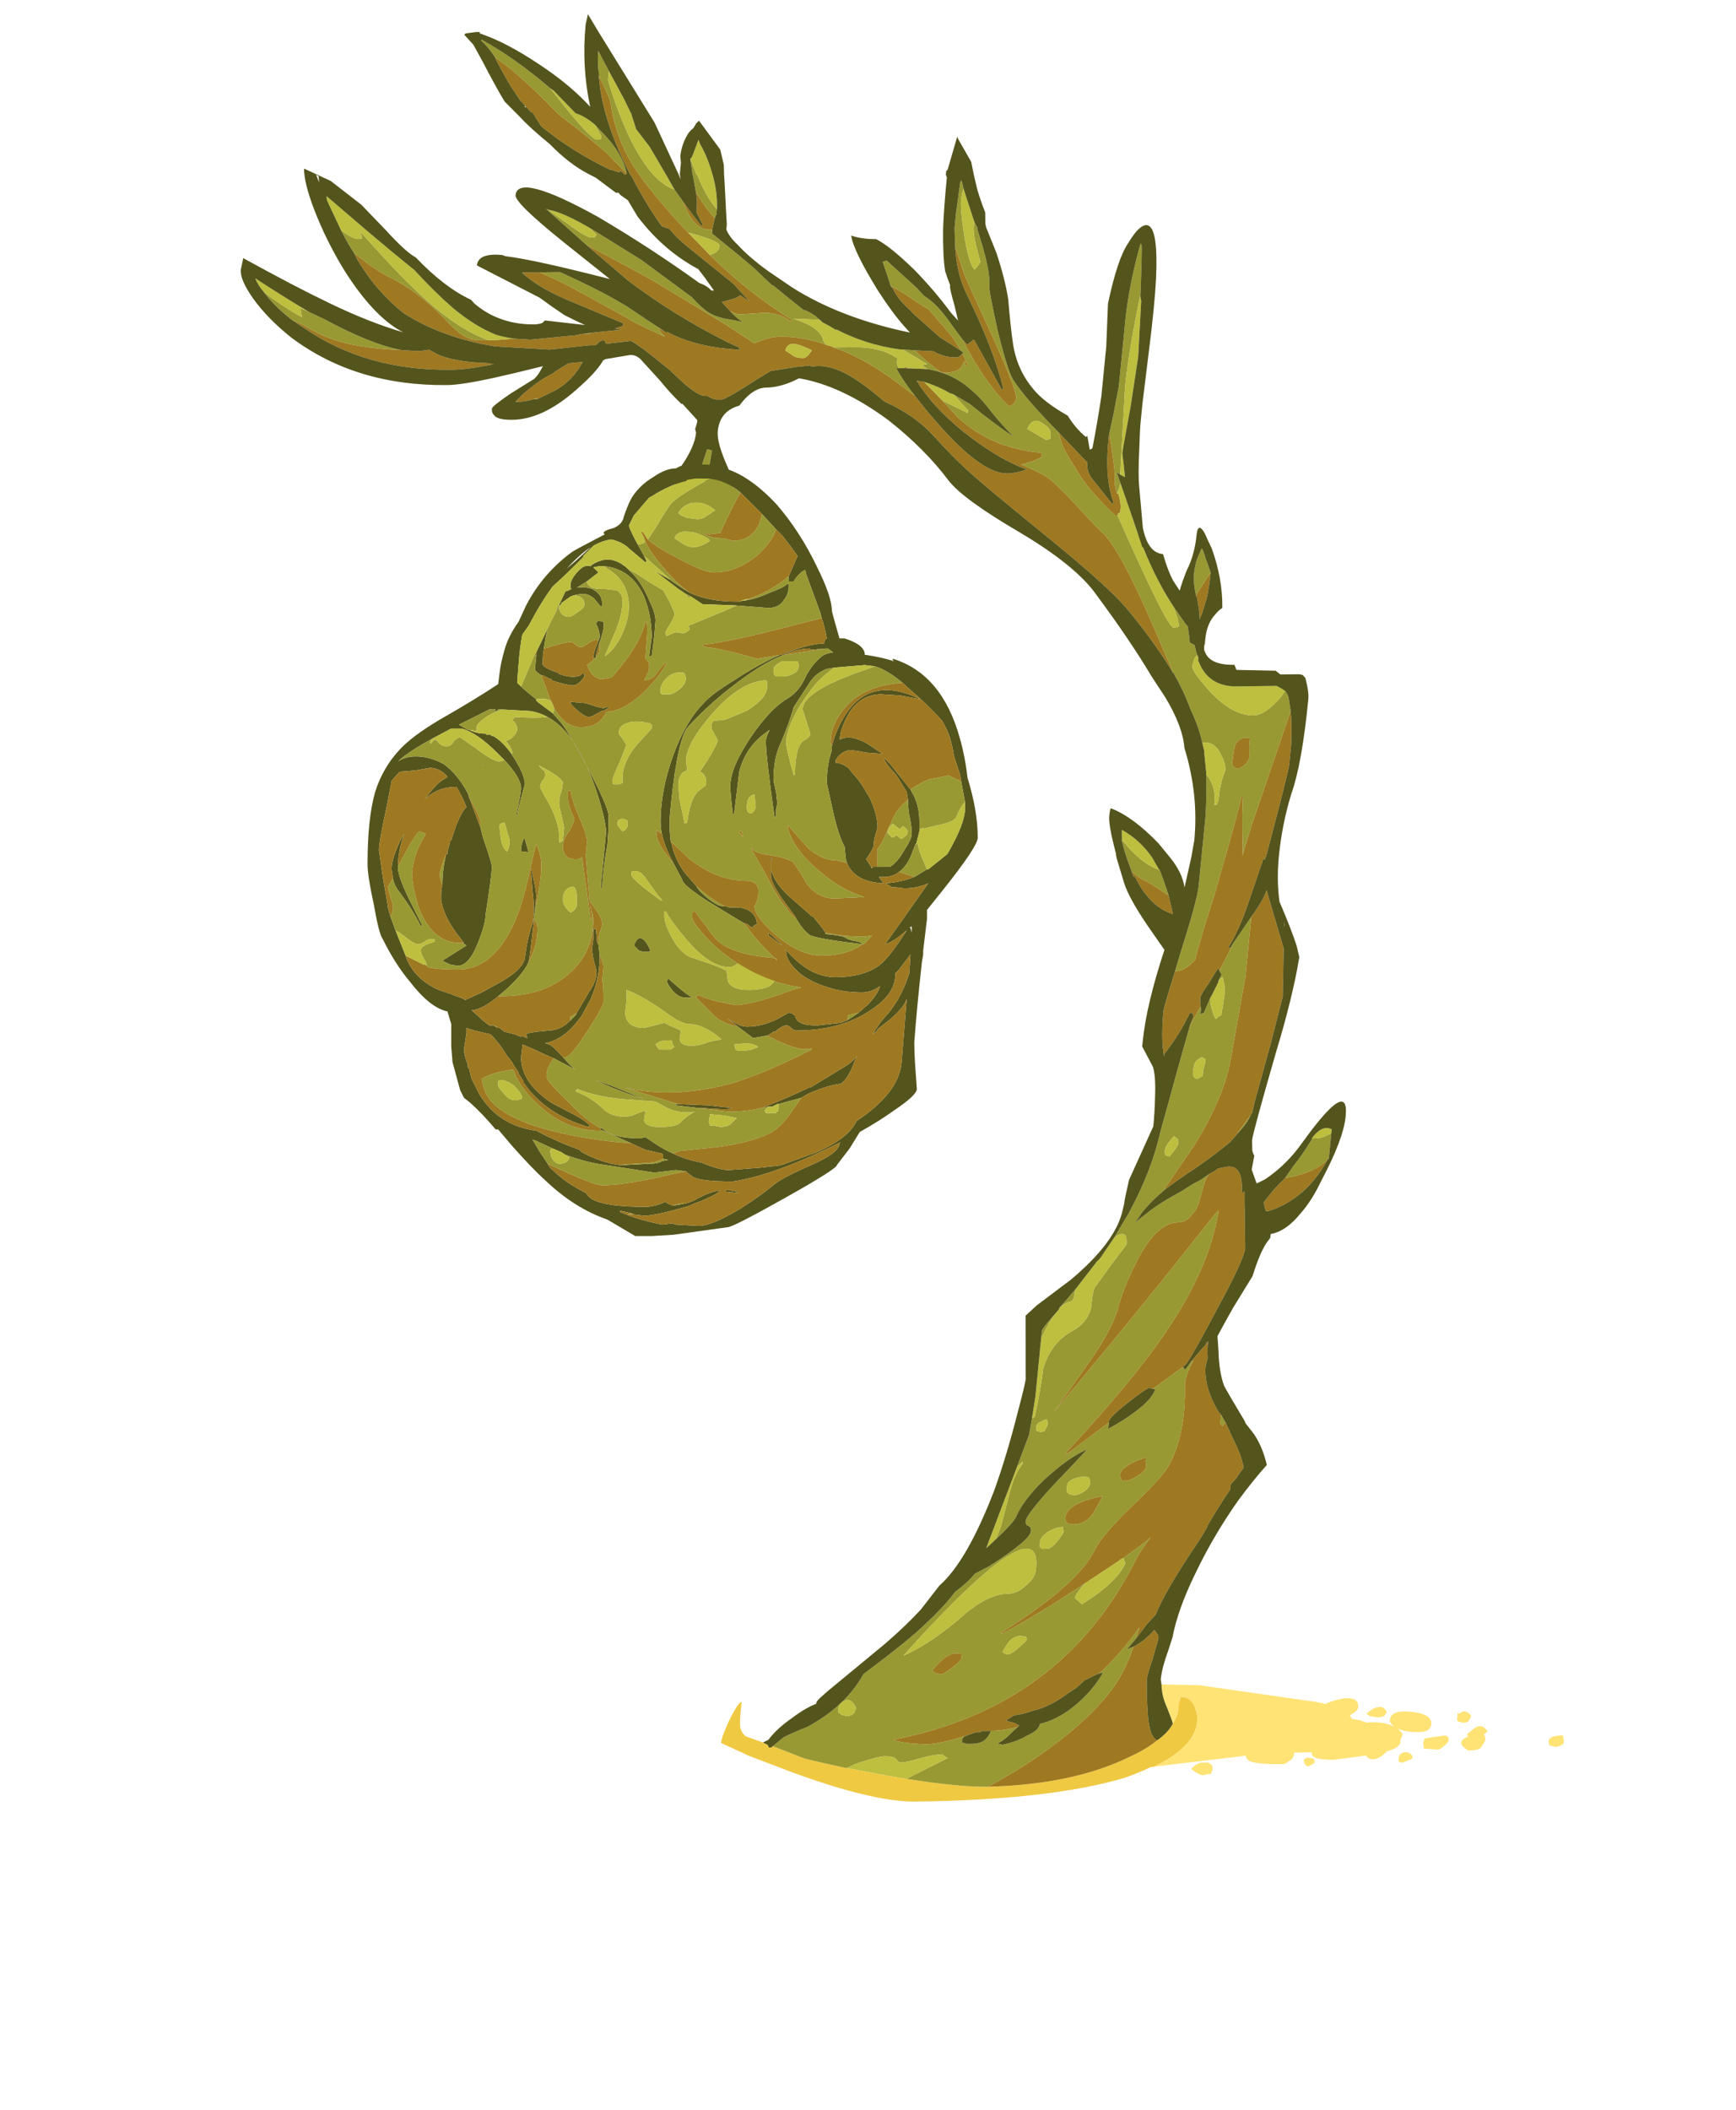 <?xml version="1.0" encoding="UTF-8" standalone="no"?>
<svg xmlns:ffdec="https://www.free-decompiler.com/flash" xmlns:xlink="http://www.w3.org/1999/xlink" ffdec:objectType="frame" height="582.05px" width="478.95px" xmlns="http://www.w3.org/2000/svg">
  <g transform="matrix(1.0, 0.0, 0.0, 1.0, 264.15, 492.2)">
    <use ffdec:characterId="19" ffdec:characterName="a_HiveStalk" height="494.2" transform="matrix(1, -0.012, -0.099, 1.001, -190.843, -487.214)" width="405.65" xlink:href="#sprite0"/>
    <use ffdec:characterId="17" ffdec:characterName="a_Hive" height="212.8" transform="matrix(1.0, 0.0, 0.0, 1.0, -162.75, -364.05)" width="168.35" xlink:href="#sprite1"/>
  </g>
  <defs>
    <g id="sprite0" transform="matrix(1.0, 0.0, 0.0, 1.0, 9.1, 137.55)">
      <use ffdec:characterId="18" height="70.6" transform="matrix(7.0, 0.0, 0.0, 7.0, -9.1, -137.55)" width="57.95" xlink:href="#shape0"/>
    </g>
    <g id="shape0" transform="matrix(1.0, 0.0, 0.0, 1.0, 1.3, 19.65)">
      <path d="M40.45 49.7 Q40.05 49.9 39.5 50.1 36.65 50.95 31.3 50.95 29.65 50.95 26.35 49.75 L24.5 49.05 24.4 49.0 23.4 48.55 Q23.4 48.3 23.6 47.75 23.8 47.2 24.0 46.95 L24.05 46.95 24.05 47.05 Q24.05 47.1 24.05 47.25 24.05 47.8 24.1 47.95 24.15 48.15 24.35 48.3 L25.05 48.55 25.25 48.65 25.3 48.75 25.4 48.75 25.45 48.7 26.75 49.2 Q27.1 49.3 28.45 49.6 L28.5 49.6 29.75 49.85 30.85 50.05 Q32.95 50.4 34.05 50.4 L34.1 50.4 Q37.45 50.35 39.55 49.3 40.2 49.0 40.6 48.65 41.0 48.35 41.15 48.0 41.35 47.65 41.3 47.25 L41.35 46.95 Q41.75 46.95 41.95 47.35 42.1 47.65 42.1 47.9 L42.1 48.05 Q42.0 49.0 40.55 49.7 L40.45 49.7" fill="#f0c942" fill-rule="evenodd" stroke="none"/>
      <path d="M40.55 46.45 L42.05 46.5 46.3 47.15 Q46.75 47.2 47.1 47.3 47.25 47.2 47.7 47.1 48.4 47.0 48.4 47.45 48.4 47.6 48.1 47.75 L48.2 47.9 48.5 47.95 Q48.65 48.0 48.8 48.05 49.4 48.0 49.85 48.2 L49.9 48.2 Q49.7 48.1 49.7 47.95 49.7 47.55 50.55 47.65 51.35 47.75 51.35 48.15 51.35 48.3 51.2 48.4 51.05 48.45 50.9 48.45 50.35 48.45 50.05 48.3 50.15 48.4 50.25 48.5 50.25 48.65 50.2 48.7 L50.2 48.85 Q50.2 49.05 49.7 49.2 L49.55 49.35 Q49.35 49.5 49.2 49.5 49.0 49.5 48.9 49.35 L47.65 49.5 Q47.0 49.5 46.8 49.35 46.75 49.3 46.75 49.2 L46.05 49.2 46.05 49.25 Q46.05 49.45 45.85 49.55 45.75 49.65 45.65 49.65 44.6 49.65 44.3 49.5 44.2 49.45 44.15 49.3 L40.45 49.7 40.55 49.7 Q42.0 49.0 42.1 48.05 L42.1 47.9 Q42.1 47.65 41.95 47.35 41.75 46.95 41.35 46.95 L41.3 47.25 Q41.35 47.65 41.15 48.0 41.1 47.85 40.85 47.35 40.6 46.9 40.55 46.45 M52.4 47.75 L52.55 47.65 Q52.75 47.65 52.9 47.85 L52.8 48.05 Q52.75 48.1 52.6 48.1 L52.4 48.05 52.35 48.0 52.35 47.7 52.4 47.75 M53.5 48.6 L53.55 48.8 53.4 49.1 Q53.3 49.2 52.9 49.2 L52.7 49.05 Q52.6 48.95 52.6 48.9 52.6 48.75 52.85 48.65 L52.8 48.55 53.1 48.3 Q53.35 48.15 53.55 48.4 L53.6 48.45 53.45 48.6 53.5 48.6 M56.05 48.85 Q56.05 48.65 56.6 48.65 L56.6 48.7 56.65 48.85 Q56.65 49.05 56.6 49.0 L56.55 49.05 56.35 49.1 56.15 49.05 56.1 49.05 56.1 49.0 Q56.05 49.0 56.05 48.85 M46.6 49.4 L46.85 49.45 46.9 49.6 Q46.8 49.7 46.65 49.75 46.5 49.7 46.45 49.5 46.55 49.4 46.6 49.4 M48.75 47.7 Q49.3 47.2 49.55 47.65 L49.45 47.8 Q49.35 47.85 49.2 47.85 L48.9 47.8 48.75 47.7 M50.35 49.25 Q50.55 49.2 50.7 49.35 L50.75 49.45 Q50.75 49.5 50.6 49.55 L50.35 49.65 50.2 49.6 50.2 49.45 Q50.2 49.3 50.35 49.25 M51.7 49.15 L51.15 49.1 51.1 48.85 51.15 48.7 51.9 48.6 Q52.1 48.6 52.1 48.8 52.1 48.85 51.95 49.0 51.8 49.15 51.7 49.15 M42.45 49.55 L42.7 49.55 42.85 49.65 42.9 49.8 42.85 50.0 42.75 50.0 42.55 50.05 Q42.4 50.05 42.05 49.8 42.25 49.55 42.45 49.55" fill="#ffe375" fill-rule="evenodd" stroke="none"/>
      <path d="M12.05 -17.35 Q11.95 -17.8 11.95 -18.2 L12.45 -17.4 Q12.45 -17.25 12.45 -17.05 12.85 -16.0 13.45 -14.9 14.05 -13.85 14.6 -13.3 15.05 -12.85 15.5 -12.7 L15.9 -12.2 Q16.4 -11.1 17.05 -11.1 L17.15 -11.1 17.15 -10.95 18.2 -10.15 18.9 -9.6 19.7 -8.9 19.8 -8.85 20.25 -8.5 21.05 -7.9 Q21.25 -7.85 21.55 -7.65 L21.8 -7.45 21.7 -7.5 20.7 -7.55 Q21.8 -7.2 21.95 -6.7 22.0 -6.6 22.1 -6.5 21.15 -6.85 20.25 -6.85 19.8 -6.85 19.25 -6.6 L18.05 -7.35 14.95 -9.15 Q13.45 -9.95 12.25 -10.55 L10.5 -12.0 10.65 -11.95 10.6 -11.95 11.35 -11.45 Q12.2 -10.85 12.4 -10.85 12.6 -10.85 12.55 -10.9 L12.6 -10.95 Q12.4 -11.15 12.25 -11.25 L12.35 -11.2 14.45 -9.95 Q15.95 -8.9 16.6 -8.45 16.9 -8.15 17.1 -8.0 17.5 -7.65 18.2 -7.55 L18.7 -7.45 Q18.45 -7.6 18.2 -7.85 L18.15 -7.9 Q18.4 -7.75 18.6 -7.75 L19.5 -7.8 Q20.1 -7.8 20.6 -7.45 L20.65 -7.5 Q18.8 -8.6 17.15 -10.1 17.5 -10.2 17.5 -10.45 17.5 -10.65 16.2 -11.0 15.25 -11.9 14.25 -13.05 L14.05 -13.3 Q13.6 -13.85 13.25 -14.5 12.9 -15.2 12.7 -15.9 12.65 -16.2 12.4 -16.65 L12.05 -17.25 12.05 -17.35 M10.2 -16.75 L10.95 -15.9 Q12.05 -14.7 12.25 -14.7 12.4 -14.7 12.4 -14.75 L12.4 -14.85 12.1 -15.3 12.3 -15.1 Q13.3 -14.2 13.55 -13.35 L12.65 -14.2 Q11.5 -15.1 10.65 -15.7 9.55 -16.75 8.6 -17.5 L7.9 -18.0 Q7.6 -18.4 7.3 -18.65 L7.3 -18.7 Q8.7 -17.95 10.2 -16.75 M25.45 48.7 L25.85 48.35 Q26.25 48.15 26.75 47.95 27.45 47.55 27.9 47.1 27.9 47.15 27.9 47.2 27.9 47.45 27.9 47.4 28.0 47.45 28.05 47.5 L28.25 47.55 Q28.45 47.55 28.55 47.4 28.55 47.3 28.6 47.25 28.35 46.8 28.1 46.95 L28.05 46.95 Q28.5 46.45 28.75 45.9 30.45 44.55 31.0 43.95 31.65 43.3 32.05 42.7 32.5 42.35 32.75 42.0 L33.3 41.7 Q34.8 40.7 34.8 40.35 34.8 40.2 34.7 40.15 34.55 40.1 34.55 39.95 34.55 39.7 35.5 38.55 L36.15 37.8 36.7 37.15 Q36.35 37.3 35.95 37.6 35.55 37.9 35.1 38.35 34.35 39.15 34.15 39.8 34.0 40.1 33.35 40.75 L33.45 40.65 33.6 40.15 33.8 38.9 Q33.9 38.15 34.2 37.7 L34.2 37.6 34.0 37.8 34.35 36.55 34.4 35.9 34.5 35.85 Q34.55 35.5 34.6 34.9 34.65 34.2 34.65 33.95 34.85 32.9 35.7 32.45 36.2 32.15 36.3 31.6 36.3 31.0 36.35 30.8 36.45 30.65 36.95 29.85 L37.45 29.1 Q37.45 28.45 36.95 28.8 L37.4 27.9 Q38.15 26.25 38.35 24.65 L38.55 23.55 38.75 22.4 39.1 20.5 39.45 19.75 Q39.5 19.95 39.45 20.05 L39.6 20.0 39.8 19.4 39.8 19.45 Q39.8 19.6 39.9 19.85 40.0 20.15 40.1 20.25 L40.2 20.15 40.3 20.1 40.35 19.2 40.3 18.9 40.2 18.6 Q40.1 18.65 40.05 18.75 L40.15 18.5 40.05 18.35 40.3 17.75 40.5 17.25 41.15 16.15 41.1 16.25 41.1 18.6 40.85 21.75 Q40.75 23.3 39.75 25.2 L38.75 26.9 38.75 26.95 Q38.2 27.45 37.9 27.9 37.8 28.1 37.7 28.25 37.85 28.1 38.1 27.9 38.55 27.5 39.45 27.0 39.8 26.75 40.1 26.6 L40.45 26.35 40.35 26.5 Q40.3 26.6 40.15 27.45 40.1 27.75 39.95 27.9 39.75 28.25 39.4 28.25 38.5 28.25 37.85 29.95 37.5 30.8 37.35 31.7 37.15 32.55 36.45 33.7 L35.25 35.65 Q37.2 33.05 39.2 30.25 L40.85 27.9 40.95 27.8 40.95 27.9 Q40.8 30.0 39.5 32.3 38.35 34.35 35.85 37.3 L35.95 37.3 37.45 36.1 37.45 36.35 Q38.0 36.05 38.5 35.65 39.1 35.15 39.15 34.8 L39.05 34.8 Q39.7 34.3 40.15 33.95 L40.25 34.05 40.3 34.0 40.45 33.75 40.55 33.7 Q40.3 34.2 40.3 34.65 40.55 36.65 39.95 37.9 39.75 38.3 38.7 39.4 37.65 40.5 37.4 41.1 36.9 42.45 34.0 44.35 L34.1 44.35 Q34.6 44.1 36.0 43.2 L37.25 42.35 37.15 42.4 Q36.8 42.85 36.8 43.0 L36.85 43.05 37.1 43.25 Q38.4 42.4 38.65 41.65 L38.55 41.45 39.2 40.95 39.55 40.65 Q39.15 41.25 39.0 41.65 36.65 47.3 30.2 48.5 30.4 48.6 30.85 48.65 L31.45 48.7 Q31.95 48.7 32.8 48.45 L32.95 48.4 33.0 48.4 Q32.9 48.45 32.9 48.55 32.9 48.75 32.95 48.65 L33.1 48.7 33.3 48.7 Q33.65 48.7 33.8 48.55 33.95 48.4 34.0 48.2 L33.95 48.2 Q34.5 48.2 35.05 48.05 L34.85 48.25 Q34.55 48.6 34.3 48.7 L34.5 48.75 Q35.05 48.65 35.45 48.4 35.9 48.2 35.9 47.95 36.55 47.8 37.15 47.3 37.85 46.7 38.2 45.95 L38.0 46.0 38.15 45.9 Q38.9 45.1 39.45 44.2 L39.45 44.25 39.35 44.65 39.05 45.05 Q39.15 45.0 39.3 44.95 39.15 45.55 38.95 46.0 38.45 47.15 36.95 48.45 35.65 49.55 34.1 50.4 L34.05 50.4 Q32.95 50.4 30.85 50.05 L32.4 49.25 Q32.2 49.15 32.2 49.1 31.85 49.1 31.3 49.25 30.8 49.4 30.6 49.4 30.45 49.4 30.4 49.3 30.3 49.15 29.9 49.15 29.65 49.15 28.75 49.45 L28.45 49.6 Q27.1 49.3 26.75 49.2 L25.45 48.7 M34.45 32.75 L34.45 32.45 Q34.5 32.3 34.9 31.8 34.7 32.1 34.45 32.75 M35.1 31.5 L35.6 30.85 Q35.6 31.15 35.55 31.25 35.55 31.3 35.35 31.35 35.25 31.4 35.1 31.5 M38.3 18.35 L38.45 17.6 Q38.9 15.55 38.9 15.0 L38.9 12.2 Q38.85 11.25 38.75 10.5 L38.75 10.6 38.85 10.7 Q39.2 11.15 39.2 11.7 L39.2 11.8 39.3 11.8 39.35 11.6 39.35 11.3 39.4 10.85 39.5 10.45 Q39.5 10.2 39.25 9.8 38.95 9.3 38.5 9.35 L38.5 9.4 Q38.3 8.75 37.9 8.05 37.55 7.3 37.05 6.55 L36.65 5.8 Q34.65 1.9 33.8 1.1 33.5 0.85 32.65 0.0 31.95 -0.7 31.45 -1.1 31.1 -1.35 30.25 -1.7 30.75 -1.8 31.05 -2.0 L31.0 -2.15 Q29.0 -2.35 27.55 -3.6 L26.9 -4.25 27.95 -3.75 27.95 -3.85 27.3 -4.5 28.0 -4.1 Q29.25 -3.15 29.85 -2.8 29.5 -3.1 28.95 -3.7 28.35 -4.4 28.0 -4.65 27.25 -5.3 26.2 -5.5 L25.95 -5.65 Q26.1 -5.7 26.15 -5.7 L25.1 -6.3 24.95 -6.3 25.6 -6.25 Q26.65 -5.35 26.85 -5.35 27.3 -5.35 27.45 -5.5 27.55 -5.6 27.6 -5.8 L27.65 -5.8 27.65 -5.6 27.75 -5.65 27.5 -6.1 27.55 -6.1 27.45 -6.2 27.0 -6.8 26.0 -7.85 Q25.65 -8.05 24.95 -8.5 L24.4 -8.8 24.5 -8.7 24.4 -8.8 Q24.35 -8.95 24.0 -9.75 L24.15 -9.8 25.45 -8.7 25.75 -8.4 Q26.25 -8.1 26.75 -7.5 L27.45 -6.65 Q28.55 -4.85 29.55 -4.0 29.75 -4.05 29.8 -4.3 29.8 -4.6 28.65 -6.7 27.45 -8.85 27.25 -9.25 27.15 -9.5 26.8 -10.3 26.75 -10.65 26.7 -11.05 26.7 -11.35 26.7 -11.65 L26.75 -12.9 26.8 -12.9 26.9 -12.6 Q26.85 -12.4 26.85 -12.15 26.85 -11.8 27.1 -10.8 27.4 -9.65 27.65 -9.4 27.75 -9.5 27.85 -9.7 L27.6 -10.4 Q27.45 -10.85 27.45 -11.15 L27.45 -11.3 27.6 -11.05 27.6 -11.0 Q28.3 -9.35 28.3 -8.75 28.3 -8.55 28.8 -7.0 29.35 -5.4 29.6 -5.05 30.15 -4.3 31.6 -2.95 31.7 -2.7 31.8 -2.45 31.95 -2.15 32.4 -1.55 32.85 -0.8 34.15 0.35 L34.25 0.35 Q36.65 4.8 36.9 4.8 37.15 4.8 37.1 4.7 37.05 4.45 36.8 3.95 L37.35 4.65 37.45 4.75 Q37.55 5.1 37.6 5.4 L37.8 5.5 37.9 5.8 38.0 6.0 37.95 5.9 Q37.8 6.0 37.8 6.35 37.8 6.55 38.65 7.4 39.6 8.3 40.4 8.3 40.85 8.3 41.4 7.6 L41.55 7.35 Q41.7 7.5 41.75 7.75 L41.85 8.15 40.75 12.65 40.5 13.85 40.5 13.6 Q40.3 12.0 40.3 11.45 L40.25 11.45 Q40.2 12.0 39.55 15.4 39.2 16.95 39.05 17.9 38.7 18.35 38.3 18.35 M3.1 -10.35 Q2.8 -10.75 2.5 -11.25 3.0 -10.9 3.2 -10.9 3.4 -10.9 3.35 -10.95 L3.3 -11.1 3.25 -11.2 4.2 -10.25 Q5.1 -9.35 5.8 -8.75 7.45 -7.3 8.75 -6.85 L8.4 -6.85 Q8.0 -6.85 7.65 -7.1 7.4 -7.25 6.9 -7.75 5.65 -8.9 4.55 -9.4 3.95 -9.7 3.1 -10.35 M12.45 -7.05 L12.85 -7.1 12.65 -7.05 12.45 -7.05 M10.5 -9.5 L11.3 -9.5 Q13.1 -8.7 14.1 -8.1 14.95 -7.55 15.6 -7.15 L15.4 -7.25 15.5 -7.1 15.7 -6.9 Q14.25 -7.55 14.15 -7.65 12.1 -8.75 11.3 -9.15 L10.5 -9.5 M16.05 -13.95 L16.0 -13.9 16.3 -13.3 16.35 -13.25 Q16.8 -12.35 17.25 -11.9 L17.25 -11.95 17.25 -11.7 17.2 -11.55 Q16.75 -12.0 16.35 -12.6 L16.2 -13.15 16.15 -13.3 16.0 -13.9 16.05 -13.95 M5.35 -6.5 Q3.45 -6.6 2.35 -7.05 2.05 -7.15 1.35 -7.55 L0.9 -7.75 Q0.15 -8.3 -0.3 -8.85 L0.05 -8.6 Q1.05 -7.95 1.3 -7.85 1.25 -8.0 1.2 -8.2 L1.55 -8.05 2.2 -7.75 Q4.1 -6.75 5.35 -6.5 M10.85 -4.5 L10.75 -4.5 10.9 -4.55 10.85 -4.5 M33.6 -2.8 L33.7 -3.65 33.8 -4.75 33.8 -7.3 Q33.8 -8.7 34.1 -10.35 L34.15 -10.3 Q34.2 -10.0 34.3 -8.25 L34.3 -8.4 Q34.05 -6.1 34.05 -4.7 L34.2 -1.25 34.05 -1.35 34.25 -0.9 34.15 -0.5 Q34.0 -0.85 34.0 -1.1 34.0 -1.4 33.6 -2.9 L33.6 -2.8 M34.85 0.45 L35.35 1.6 35.4 1.65 35.4 1.6 Q35.0 0.9 34.85 0.45 M41.85 24.05 Q41.75 24.35 41.5 24.65 L41.4 24.75 41.85 24.05 M41.85 35.85 L42.05 36.15 41.95 36.3 41.85 36.2 Q41.85 36.15 41.85 36.0 L41.85 35.85 M22.4 -6.4 L23.2 -6.4 Q24.2 -6.4 24.85 -6.0 L24.95 -5.95 24.95 -5.8 Q24.95 -5.7 25.05 -5.55 L24.95 -5.55 Q25.3 -5.0 25.8 -4.45 L24.8 -5.15 Q23.55 -6.0 22.4 -6.4 M17.8 -2.45 L18.0 -2.4 17.95 -1.75 Q17.75 -1.75 17.65 -1.8 L17.8 -2.45 M31.3 -2.7 L31.3 -2.85 Q31.3 -3.1 30.95 -3.3 30.55 -3.6 30.35 -3.1 L31.15 -2.65 31.3 -2.7 31.3 -2.7 M37.65 3.55 L37.65 3.5 Q37.5 3.05 37.5 2.65 37.5 2.45 37.55 2.15 L37.7 1.7 Q37.75 1.7 37.9 2.1 L37.95 2.2 38.15 2.65 37.65 3.55 M37.95 4.35 L37.9 4.5 37.9 4.45 37.95 4.45 37.95 4.35 M40.35 9.2 Q39.95 9.1 39.8 9.45 39.75 9.6 39.75 10.05 39.75 10.15 39.75 10.2 39.8 10.35 40.0 10.4 40.35 10.25 40.4 9.95 L40.35 9.5 40.35 9.2 M36.25 14.5 L35.95 13.85 Q35.8 13.5 35.7 13.2 L35.75 13.2 Q36.55 14.1 37.3 14.35 37.5 14.75 37.75 15.35 L36.85 14.8 Q36.65 14.75 36.2 14.4 L36.25 14.5 M39.85 21.95 Q39.85 21.8 39.8 21.8 L39.7 21.75 Q39.55 21.8 39.45 21.95 39.4 22.1 39.4 22.3 39.4 22.45 39.45 22.5 39.45 22.55 39.6 22.6 L39.7 22.55 Q39.75 22.5 39.8 22.5 L39.8 22.25 39.85 21.95 M39.05 24.95 L38.9 24.85 38.75 25.05 Q38.6 25.25 38.6 25.4 38.6 25.55 38.65 25.6 L38.8 25.65 Q39.1 25.25 39.1 25.15 39.1 25.0 39.05 24.95 M42.9 27.85 L42.85 27.85 42.8 27.8 42.9 27.85 M43.45 26.55 L43.75 26.05 Q43.95 25.8 44.35 25.05 L44.35 25.0 Q44.45 25.0 44.5 25.0 44.8 25.0 45.1 24.8 L45.1 25.8 45.05 25.85 44.9 26.0 Q44.4 26.4 43.45 26.55 M38.1 38.15 Q38.1 38.3 38.15 38.3 L38.15 38.35 38.2 38.4 38.45 38.4 Q39.1 38.1 39.1 37.85 L39.05 37.65 Q39.05 37.55 39.05 37.5 38.7 37.6 38.45 37.75 38.1 37.95 38.1 38.15 M36.05 38.55 L36.05 38.8 36.15 38.9 36.35 38.95 Q36.55 38.95 36.75 38.8 36.95 38.65 36.95 38.45 L36.9 38.3 36.85 38.25 Q36.55 38.2 36.3 38.3 36.05 38.4 36.05 38.55 M35.05 36.15 L35.0 35.95 Q34.9 35.95 34.75 36.05 34.6 36.1 34.6 36.25 34.6 36.4 34.65 36.4 L34.8 36.45 34.95 36.4 35.05 36.15 M36.45 40.1 Q36.95 40.1 37.2 39.65 L37.5 39.0 Q36.1 39.25 36.1 39.85 36.1 39.9 36.15 40.0 36.25 40.1 36.45 40.1 M36.05 40.2 Q35.75 40.2 35.45 40.4 35.2 40.6 35.2 40.75 L35.2 40.95 35.3 41.05 35.5 41.05 Q35.75 41.05 36.1 40.4 L36.05 40.25 36.05 40.2 M32.55 43.55 Q33.4 42.8 34.15 42.8 34.5 42.8 34.8 42.5 35.15 42.2 35.15 41.85 35.15 40.25 33.35 41.8 32.1 42.9 30.25 45.2 31.35 44.7 32.55 43.55 M34.4 44.65 Q34.25 44.85 34.15 45.1 34.2 45.15 34.35 45.2 34.55 45.2 35.05 44.65 35.05 44.5 35.0 44.5 L34.95 44.5 Q34.65 44.4 34.4 44.65 M31.85 45.95 Q32.55 45.5 32.55 45.3 L32.55 45.15 32.5 45.15 Q32.0 45.0 31.45 45.8 L31.6 45.9 31.85 45.95" fill="#999933" fill-rule="evenodd" stroke="none"/>
      <path d="M12.05 -17.35 L12.05 -17.25 12.4 -16.65 Q12.65 -16.2 12.7 -15.9 12.9 -15.2 13.25 -14.5 13.6 -13.85 14.05 -13.3 L14.25 -13.05 Q15.25 -11.9 16.2 -11.0 L17.05 -10.2 17.15 -10.1 Q18.8 -8.6 20.65 -7.5 L20.6 -7.45 Q20.1 -7.8 19.5 -7.8 L18.6 -7.75 Q18.4 -7.75 18.15 -7.9 L17.8 -8.25 17.85 -8.25 18.2 -8.35 Q18.4 -8.4 18.5 -8.5 L18.9 -8.25 18.2 -8.95 16.75 -10.05 Q15.8 -10.75 15.55 -11.05 L15.45 -11.15 15.15 -11.25 Q14.45 -12.1 13.75 -13.25 L13.7 -13.3 Q12.3 -15.6 12.05 -17.35 M12.25 -10.55 Q13.45 -9.95 14.95 -9.15 L18.05 -7.35 19.25 -6.6 Q19.8 -6.85 20.25 -6.85 21.15 -6.85 22.1 -6.5 L22.3 -6.45 22.4 -6.4 Q23.55 -6.0 24.8 -5.15 L25.8 -4.45 Q26.35 -3.8 27.05 -3.1 28.8 -1.35 29.75 -1.35 30.05 -1.35 30.5 -1.5 L30.35 -1.55 Q29.85 -1.75 29.4 -2.0 28.6 -2.45 27.8 -3.05 26.5 -4.05 25.8 -5.05 L26.1 -5.0 26.9 -4.25 27.55 -3.6 Q29.0 -2.35 31.0 -2.15 L31.05 -2.0 Q30.75 -1.8 30.25 -1.7 31.1 -1.35 31.45 -1.1 31.95 -0.7 32.65 0.0 33.5 0.85 33.8 1.1 34.65 1.9 36.65 5.8 L37.05 6.55 37.05 6.6 37.0 6.5 Q36.15 5.3 35.0 4.05 L34.95 4.0 Q34.15 3.15 31.8 1.35 28.65 -1.05 28.15 -1.5 27.55 -2.0 26.65 -2.9 25.85 -3.7 24.6 -4.25 23.55 -5.1 22.8 -5.45 22.1 -5.75 21.6 -5.65 L21.55 -5.7 21.0 -5.65 20.0 -5.5 19.45 -5.15 Q18.5 -4.5 18.2 -4.4 L18.0 -4.4 Q17.85 -4.4 17.6 -4.55 L17.5 -4.55 Q17.2 -4.55 16.4 -5.25 L16.0 -5.6 Q14.5 -6.75 14.35 -6.75 L13.4 -6.65 Q13.3 -6.95 13.0 -6.6 L12.75 -6.6 11.2 -6.45 9.05 -6.6 Q6.95 -6.95 5.3 -7.95 4.1 -8.85 3.25 -10.1 L3.1 -10.35 Q3.95 -9.7 4.55 -9.4 5.65 -8.9 6.9 -7.75 7.4 -7.25 7.65 -7.1 8.0 -6.85 8.4 -6.85 L8.75 -6.85 9.05 -6.85 9.75 -6.9 10.4 -6.85 12.15 -7.0 12.4 -7.05 12.45 -7.05 12.65 -7.05 12.85 -7.1 13.95 -7.2 13.7 -7.25 14.0 -7.35 14.0 -7.45 11.7 -8.4 Q10.5 -8.9 9.8 -9.5 L10.5 -9.5 11.3 -9.15 Q12.1 -8.75 14.15 -7.65 14.25 -7.55 15.7 -6.9 L15.5 -7.1 15.4 -7.25 15.6 -7.15 15.75 -7.05 15.75 -7.1 Q16.8 -6.55 18.2 -6.4 L18.7 -6.35 18.65 -6.45 18.2 -6.65 Q15.95 -7.75 14.0 -9.15 L12.25 -10.55 M17.15 -11.1 L17.05 -11.1 Q16.4 -11.1 15.9 -12.2 16.35 -11.65 16.7 -11.25 L16.75 -11.3 16.45 -11.8 16.45 -11.95 Q16.45 -12.25 16.35 -12.6 16.75 -12.0 17.2 -11.55 L17.15 -11.15 17.15 -11.1 M7.9 -18.0 L8.6 -17.5 Q9.55 -16.75 10.65 -15.7 11.5 -15.1 12.65 -14.2 L13.55 -13.35 13.5 -13.3 13.25 -13.5 13.3 -13.45 13.25 -13.4 12.95 -13.5 12.9 -13.5 Q11.3 -14.25 10.0 -15.25 L9.85 -15.45 9.6 -15.8 9.55 -15.8 9.05 -16.3 8.9 -16.5 Q8.5 -17.0 7.95 -17.9 L7.9 -18.0 M39.1 20.5 L39.2 20.15 39.15 20.0 39.05 20.0 Q38.7 20.9 38.2 21.6 L38.2 21.7 Q38.0 21.0 38.0 19.9 38.0 19.75 38.3 18.35 38.7 18.35 39.05 17.9 39.2 16.95 39.55 15.4 40.2 12.0 40.25 11.45 L40.3 11.45 Q40.3 12.0 40.5 13.6 L40.5 13.85 40.75 12.65 41.85 8.15 Q41.95 8.65 42.0 9.45 L42.0 10.25 Q42.0 10.55 41.45 13.85 L41.4 14.0 41.35 13.95 40.95 15.6 Q40.65 16.85 40.3 17.45 L40.4 17.45 40.5 17.25 40.3 17.75 40.05 18.35 40.0 18.25 Q39.95 18.3 39.7 18.8 39.4 19.3 39.4 19.4 39.4 19.5 39.45 19.75 L39.1 20.5 M0.9 -7.75 L1.35 -7.55 Q2.05 -7.15 2.35 -7.05 3.45 -6.6 5.35 -6.5 L6.05 -6.45 6.45 -6.5 Q6.7 -6.35 6.95 -6.25 7.65 -6.0 8.75 -5.95 L9.05 -5.9 9.05 -5.9 Q8.05 -5.7 7.4 -5.7 4.05 -5.7 1.45 -7.4 L0.9 -7.75 M10.75 -4.5 Q10.45 -4.4 10.05 -4.4 10.35 -4.8 11.05 -5.3 L11.4 -5.5 11.6 -5.65 12.0 -5.9 12.55 -5.95 12.4 -5.65 Q12.1 -5.15 11.6 -4.85 L10.9 -4.5 10.85 -4.5 10.9 -4.55 10.75 -4.5 M25.6 -6.25 L26.35 -6.2 Q26.8 -5.95 27.25 -5.95 27.4 -5.95 27.5 -6.1 L27.75 -5.65 27.65 -5.6 27.65 -5.8 27.6 -5.8 Q27.55 -5.6 27.45 -5.5 27.3 -5.35 26.85 -5.35 26.65 -5.35 25.6 -6.25 M27.45 -6.2 L26.55 -6.75 25.4 -7.7 25.25 -7.85 Q24.75 -8.25 24.5 -8.7 L24.4 -8.8 24.95 -8.5 Q25.65 -8.05 26.0 -7.85 L27.0 -6.8 27.45 -6.2 M27.45 -6.65 L27.65 -6.45 Q27.8 -6.55 27.9 -6.65 28.45 -5.8 29.2 -4.65 L29.25 -4.7 Q28.7 -6.3 27.4 -8.5 26.95 -9.3 26.8 -10.3 27.15 -9.5 27.25 -9.25 27.45 -8.85 28.65 -6.7 29.8 -4.6 29.8 -4.3 29.75 -4.05 29.55 -4.0 28.55 -4.85 27.45 -6.65 M31.6 -2.95 L32.85 -1.75 Q32.85 -1.35 33.2 -1.0 L34.0 -0.1 34.05 -0.15 Q33.6 -1.1 33.6 -2.6 L33.6 -2.8 33.6 -2.9 Q34.0 -1.4 34.0 -1.1 34.0 -0.85 34.15 -0.5 L34.2 -0.5 Q34.35 -0.15 34.35 0.1 34.35 0.2 34.35 0.25 34.3 0.25 34.25 0.3 L34.3 0.3 34.25 0.35 34.15 0.35 Q32.85 -0.8 32.4 -1.55 31.95 -2.15 31.8 -2.45 31.7 -2.7 31.6 -2.95 M41.15 16.15 Q41.5 15.6 41.6 15.2 L41.95 16.1 42.5 17.5 42.65 19.4 42.35 21.3 41.95 23.55 41.9 23.95 41.85 24.05 41.4 24.75 41.5 24.65 41.15 25.1 Q40.65 25.55 39.9 26.1 39.25 26.55 38.75 26.95 L38.75 26.9 39.75 25.2 Q40.75 23.3 40.85 21.75 L41.1 18.6 41.1 16.25 41.15 16.15 M40.45 26.35 L40.7 26.2 40.75 26.15 40.95 26.1 41.0 26.1 Q41.75 25.9 41.8 27.1 L41.85 27.1 41.9 27.05 41.95 27.55 42.0 27.95 42.15 29.3 Q42.15 29.75 41.25 31.75 40.6 33.25 40.3 33.8 L40.15 33.95 Q39.7 34.3 39.05 34.8 L38.9 34.75 Q38.7 34.85 38.1 35.35 37.45 35.9 37.45 36.05 L37.45 36.1 35.95 37.3 35.85 37.3 Q38.35 34.35 39.5 32.3 40.8 30.0 40.95 27.9 L40.95 27.8 40.85 27.9 39.2 30.25 Q37.2 33.05 35.25 35.65 L36.45 33.7 Q37.15 32.55 37.35 31.7 37.5 30.8 37.85 29.95 38.5 28.25 39.4 28.25 39.75 28.25 39.95 27.9 40.1 27.75 40.15 27.45 40.3 26.6 40.35 26.5 L40.45 26.35 M40.45 33.75 L40.75 33.35 40.95 33.1 41.0 33.0 41.05 32.95 41.05 33.0 Q41.05 33.3 41.1 33.6 L41.05 33.9 Q41.05 34.75 41.75 35.75 L41.85 35.85 41.85 36.0 Q41.85 36.15 41.85 36.2 L41.95 36.3 42.05 36.15 42.5 36.95 Q42.8 37.45 42.95 37.95 42.8 38.15 42.7 38.35 L42.5 38.6 42.5 38.8 Q42.15 39.4 41.75 40.2 L41.75 40.25 41.5 40.75 Q40.3 42.8 40.05 43.7 L39.75 44.05 39.35 44.65 39.45 44.25 39.45 44.2 Q38.9 45.1 38.15 45.9 L38.0 46.0 37.5 46.25 37.2 46.55 36.9 46.75 Q36.35 47.2 35.7 47.4 L35.65 47.4 Q35.25 47.55 34.85 47.6 L34.55 47.8 34.9 47.9 35.1 48.0 35.05 48.05 Q34.5 48.2 33.95 48.2 L33.6 48.2 33.6 48.25 33.4 48.25 33.0 48.4 32.95 48.4 32.8 48.45 Q31.95 48.7 31.45 48.7 L30.85 48.65 Q30.4 48.6 30.2 48.5 36.65 47.3 39.0 41.65 39.15 41.25 39.55 40.65 L39.2 40.95 38.55 41.45 38.45 41.5 38.4 41.55 37.25 42.35 36.0 43.2 Q34.6 44.1 34.1 44.35 L34.0 44.35 Q36.9 42.45 37.4 41.1 37.65 40.5 38.7 39.4 39.75 38.3 39.95 37.9 40.55 36.65 40.3 34.65 40.3 34.2 40.55 33.7 L40.45 33.75 M39.3 44.95 Q39.75 44.7 40.05 44.3 L40.1 44.35 Q40.25 44.5 40.25 44.65 L40.1 45.45 Q39.95 46.05 39.95 46.25 40.0 46.85 40.1 47.45 40.25 48.5 40.6 48.65 40.2 49.0 39.55 49.3 37.45 50.35 34.1 50.4 35.65 49.55 36.95 48.45 38.45 47.15 38.95 46.0 39.15 45.55 39.3 44.95 M25.25 -5.55 L25.3 -5.6 25.4 -5.55 25.25 -5.55 M21.45 -6.15 L21.55 -6.3 Q21.0 -6.55 20.85 -6.55 20.55 -6.6 20.5 -6.3 L20.75 -6.15 Q20.9 -6.0 21.25 -6.0 21.35 -6.0 21.45 -6.15 M38.15 2.65 L38.15 2.85 Q38.15 3.15 38.1 3.65 L37.95 4.35 37.95 4.45 37.9 4.45 Q37.85 4.1 37.7 3.6 L37.65 3.55 38.15 2.65 M40.35 9.2 L40.35 9.5 40.4 9.95 Q40.35 10.25 40.0 10.4 39.8 10.35 39.75 10.2 39.75 10.15 39.75 10.05 39.75 9.6 39.8 9.45 39.95 9.1 40.35 9.2 M37.75 15.35 L38.0 16.1 Q37.05 15.8 36.35 14.6 L36.3 14.6 36.25 14.5 36.2 14.4 Q36.65 14.75 36.85 14.8 L37.75 15.35 M42.8 27.8 L42.7 27.5 43.05 27.0 43.45 26.55 Q44.4 26.4 44.9 26.0 L45.05 25.85 Q44.75 26.55 44.2 27.1 43.6 27.65 42.9 27.85 L42.8 27.8 M38.1 38.15 Q38.1 37.95 38.45 37.75 38.7 37.6 39.05 37.5 39.05 37.55 39.05 37.65 L39.1 37.85 Q39.1 38.1 38.45 38.4 L38.2 38.4 38.15 38.35 38.15 38.3 Q38.1 38.3 38.1 38.15 M36.45 40.1 Q36.25 40.1 36.15 40.0 36.1 39.9 36.1 39.85 36.1 39.25 37.5 39.0 L37.2 39.65 Q36.95 40.1 36.45 40.1 M31.85 45.95 L31.6 45.9 31.45 45.8 Q32.0 45.0 32.5 45.15 L32.55 45.15 32.55 45.3 Q32.55 45.5 31.85 45.95" fill="#9e7921" fill-rule="evenodd" stroke="none"/>
      <path d="M16.2 -11.0 Q17.5 -10.65 17.5 -10.45 17.5 -10.2 17.15 -10.1 L17.05 -10.2 16.2 -11.0 M12.35 -11.2 L12.25 -11.25 Q12.4 -11.15 12.6 -10.95 L12.55 -10.9 Q12.6 -10.85 12.4 -10.85 12.2 -10.85 11.35 -11.45 L10.6 -11.95 10.65 -11.95 Q11.2 -11.85 12.35 -11.2 M22.1 -6.5 Q22.0 -6.6 21.95 -6.7 21.8 -7.2 20.7 -7.55 L21.7 -7.5 21.8 -7.45 21.85 -7.4 Q22.15 -7.25 22.4 -7.1 L22.45 -7.1 Q23.65 -6.5 24.95 -6.3 L25.1 -6.3 26.15 -5.7 Q26.1 -5.7 25.95 -5.65 L26.2 -5.5 25.25 -5.55 25.05 -5.55 Q24.95 -5.7 24.95 -5.8 L24.95 -5.95 24.85 -6.0 Q24.2 -6.4 23.2 -6.4 L22.4 -6.4 22.3 -6.45 22.1 -6.5 M15.5 -12.7 Q15.05 -12.85 14.6 -13.3 14.05 -13.85 13.45 -14.9 12.85 -16.0 12.45 -17.05 12.45 -17.25 12.45 -17.4 L13.15 -16.3 13.5 -15.7 13.75 -15.1 14.35 -14.4 15.1 -13.3 15.5 -12.7 M12.1 -15.3 L12.4 -14.85 12.4 -14.75 Q12.4 -14.7 12.25 -14.7 12.05 -14.7 10.95 -15.9 L10.2 -16.75 10.35 -16.65 11.3 -15.75 Q11.65 -15.65 12.1 -15.3 M27.9 47.1 L28.05 46.95 28.1 46.95 Q28.35 46.8 28.6 47.25 28.55 47.3 28.55 47.4 28.45 47.55 28.25 47.55 L28.05 47.5 Q28.0 47.45 27.9 47.4 27.9 47.45 27.9 47.2 27.9 47.15 27.9 47.1 M33.35 40.75 L33.1 41.0 34.0 37.8 34.2 37.6 34.2 37.7 Q33.9 38.15 33.8 38.9 L33.6 40.15 33.45 40.65 33.35 40.75 M34.4 35.9 L34.45 35.05 34.45 32.75 Q34.7 32.1 34.9 31.8 L35.05 31.6 35.05 31.55 35.1 31.5 Q35.25 31.4 35.35 31.35 35.55 31.3 35.55 31.25 35.6 31.15 35.6 30.85 L36.35 29.75 36.45 29.65 36.95 28.8 Q37.45 28.45 37.45 29.1 L36.95 29.85 Q36.45 30.65 36.35 30.8 36.3 31.0 36.3 31.6 36.2 32.15 35.7 32.45 34.85 32.9 34.65 33.95 34.65 34.2 34.6 34.9 34.55 35.5 34.5 35.85 L34.4 35.9 M38.75 10.5 L38.6 9.75 38.6 9.7 38.5 9.4 38.5 9.35 Q38.95 9.3 39.25 9.8 39.5 10.2 39.5 10.45 L39.4 10.85 39.35 11.3 39.35 11.6 39.3 11.8 39.2 11.8 39.2 11.7 Q39.2 11.15 38.85 10.7 L38.75 10.6 38.75 10.5 M2.5 -11.25 L1.85 -12.4 Q1.8 -12.5 1.8 -12.6 L3.55 -11.2 Q4.75 -10.25 5.55 -9.65 6.4 -8.8 7.2 -8.15 8.15 -7.4 9.05 -7.05 9.4 -6.95 9.75 -6.9 L9.05 -6.85 8.75 -6.85 Q7.45 -7.3 5.8 -8.75 5.1 -9.35 4.2 -10.25 L3.25 -11.2 3.3 -11.1 3.35 -10.95 Q3.4 -10.9 3.2 -10.9 3.0 -10.9 2.5 -11.25 M16.05 -13.95 L16.1 -14.1 16.25 -14.65 16.35 -14.45 16.45 -14.3 Q16.75 -13.8 16.95 -13.25 17.2 -12.6 17.25 -11.95 L17.25 -11.9 Q16.8 -12.35 16.35 -13.25 L16.3 -13.3 16.0 -13.9 16.05 -13.95 M1.55 -8.05 L1.2 -8.2 Q1.25 -8.0 1.3 -7.85 1.05 -7.95 0.05 -8.6 L-0.3 -8.85 Q-0.55 -9.1 -0.7 -9.4 0.5 -8.65 1.55 -8.05 M26.9 -12.6 L27.45 -11.3 27.45 -11.15 Q27.45 -10.85 27.6 -10.4 L27.85 -9.7 Q27.75 -9.5 27.65 -9.4 27.4 -9.65 27.1 -10.8 26.85 -11.8 26.85 -12.15 26.85 -12.4 26.9 -12.6 M34.3 -8.25 L34.35 -8.1 34.45 -5.9 34.35 -4.0 Q34.2 -2.25 34.2 -2.1 34.3 -1.65 34.4 -1.15 L34.2 -1.25 34.05 -4.7 Q34.05 -6.1 34.3 -8.4 L34.3 -8.25 M34.25 -0.9 L34.85 0.45 Q35.0 0.9 35.4 1.6 L35.4 1.65 Q36.05 2.95 36.8 3.95 37.05 4.45 37.1 4.7 37.15 4.8 36.9 4.8 36.65 4.8 34.25 0.35 L34.3 0.3 34.25 0.3 Q34.3 0.25 34.35 0.25 34.35 0.2 34.35 0.1 34.35 -0.15 34.2 -0.5 L34.15 -0.5 34.25 -0.9 M38.0 6.0 L38.0 6.1 Q38.5 7.2 39.75 7.15 L41.2 7.15 Q41.4 7.25 41.55 7.35 L41.4 7.6 Q40.85 8.3 40.4 8.3 39.6 8.3 38.65 7.4 37.8 6.55 37.8 6.35 37.8 6.0 37.95 5.9 L38.0 6.0 M25.25 -5.55 L25.4 -5.55 25.3 -5.6 25.25 -5.55 M21.45 -6.15 Q21.35 -6.0 21.25 -6.0 20.9 -6.0 20.75 -6.15 L20.5 -6.3 Q20.55 -6.6 20.85 -6.55 21.0 -6.55 21.55 -6.3 L21.45 -6.15 M26.1 -5.0 L26.25 -4.95 Q26.7 -4.8 27.15 -4.55 L27.3 -4.5 27.95 -3.85 27.95 -3.75 26.9 -4.25 26.1 -5.0 M31.3 -2.7 L31.3 -2.7 31.15 -2.65 30.35 -3.1 Q30.55 -3.6 30.95 -3.3 31.3 -3.1 31.3 -2.85 L31.3 -2.7 M35.7 13.2 L35.65 12.75 Q36.4 13.15 36.95 13.85 L37.25 14.3 37.3 14.35 Q36.55 14.1 35.75 13.2 L35.7 13.2 M39.8 19.4 L39.85 19.3 40.05 18.8 40.05 18.75 Q40.1 18.65 40.2 18.6 L40.3 18.9 40.35 19.2 40.3 20.1 40.2 20.15 40.1 20.25 Q40.0 20.15 39.9 19.85 39.8 19.6 39.8 19.45 L39.8 19.4 M39.85 21.95 L39.8 22.25 39.8 22.5 Q39.75 22.5 39.7 22.55 L39.6 22.6 Q39.45 22.55 39.45 22.5 39.4 22.45 39.4 22.3 39.4 22.1 39.45 21.95 39.55 21.8 39.7 21.75 L39.8 21.8 Q39.85 21.8 39.85 21.95 M39.05 24.95 Q39.1 25.0 39.1 25.15 39.1 25.25 38.8 25.65 L38.65 25.6 Q38.6 25.55 38.6 25.4 38.6 25.25 38.75 25.05 L38.9 24.85 39.05 24.95 M44.35 25.0 Q44.7 24.45 45.1 24.65 L45.1 24.8 Q44.8 25.0 44.5 25.0 44.45 25.0 44.35 25.0 M35.05 36.15 L34.95 36.4 34.8 36.45 34.65 36.4 Q34.6 36.4 34.6 36.25 34.6 36.1 34.75 36.05 34.9 35.95 35.0 35.95 L35.05 36.15 M36.05 38.55 Q36.05 38.4 36.3 38.3 36.55 38.2 36.85 38.25 L36.9 38.3 36.95 38.45 Q36.95 38.65 36.75 38.8 36.55 38.95 36.35 38.95 L36.15 38.9 36.05 38.8 36.05 38.55 M36.05 40.2 L36.05 40.25 36.1 40.4 Q35.75 41.05 35.5 41.05 L35.3 41.05 35.2 40.95 35.2 40.75 Q35.2 40.6 35.45 40.4 35.75 40.2 36.05 40.2 M38.55 41.45 L38.65 41.65 Q38.4 42.4 37.1 43.25 L36.85 43.05 36.8 43.0 Q36.8 42.85 37.15 42.4 L37.25 42.35 38.4 41.55 38.45 41.5 38.55 41.45 M34.4 44.65 Q34.65 44.4 34.95 44.5 L35.0 44.5 Q35.05 44.5 35.05 44.65 34.55 45.2 34.35 45.2 34.2 45.15 34.15 45.1 34.25 44.85 34.4 44.65 M32.55 43.55 Q31.35 44.7 30.25 45.2 32.1 42.9 33.35 41.8 35.15 40.25 35.15 41.85 35.15 42.2 34.8 42.5 34.5 42.8 34.15 42.8 33.4 42.8 32.55 43.55 M28.45 49.6 L28.75 49.45 Q29.65 49.15 29.9 49.15 30.3 49.15 30.4 49.3 30.45 49.4 30.6 49.4 30.8 49.4 31.3 49.25 31.85 49.1 32.2 49.1 32.2 49.15 32.4 49.25 L30.85 50.05 29.75 49.85 28.5 49.6 28.45 49.6" fill="#bebe3f" fill-rule="evenodd" stroke="none"/>
      <path d="M12.45 -17.4 L11.95 -18.2 Q11.95 -17.8 12.05 -17.35 12.3 -15.6 13.7 -13.3 L13.75 -13.25 Q14.45 -12.1 15.15 -11.25 L15.45 -11.15 15.55 -11.05 Q15.8 -10.75 16.75 -10.05 L18.2 -8.95 18.9 -8.25 18.5 -8.5 Q18.4 -8.4 18.2 -8.35 L17.85 -8.25 17.8 -8.25 18.15 -7.9 18.2 -7.85 Q18.45 -7.6 18.7 -7.45 L18.2 -7.55 Q17.5 -7.65 17.1 -8.0 16.9 -8.15 16.6 -8.45 15.95 -8.9 14.45 -9.95 L12.35 -11.2 Q11.2 -11.85 10.65 -11.95 L10.5 -12.0 12.25 -10.55 14.0 -9.15 Q15.95 -7.75 18.2 -6.65 L18.65 -6.45 18.7 -6.35 18.2 -6.4 Q16.8 -6.55 15.75 -7.1 L15.75 -7.05 15.6 -7.15 Q14.95 -7.55 14.1 -8.1 13.1 -8.7 11.3 -9.5 L10.5 -9.5 9.8 -9.5 Q10.5 -8.9 11.7 -8.4 L14.0 -7.45 14.0 -7.35 13.7 -7.25 13.95 -7.2 12.85 -7.1 12.45 -7.05 12.4 -7.05 12.15 -7.0 10.4 -6.85 9.75 -6.9 Q9.4 -6.95 9.05 -7.05 8.15 -7.4 7.2 -8.15 6.4 -8.8 5.55 -9.65 4.75 -10.25 3.55 -11.2 L1.8 -12.6 Q1.8 -12.5 1.85 -12.4 L2.5 -11.25 Q2.8 -10.75 3.1 -10.35 L3.25 -10.1 Q4.1 -8.85 5.3 -7.95 6.95 -6.95 9.05 -6.6 L11.2 -6.45 12.75 -6.6 13.0 -6.6 Q13.3 -6.95 13.4 -6.65 L14.35 -6.75 Q14.5 -6.75 16.0 -5.6 L16.4 -5.25 Q17.2 -4.55 17.5 -4.55 L17.6 -4.55 Q17.85 -4.4 18.0 -4.4 L18.2 -4.4 Q18.5 -4.5 19.45 -5.15 L20.0 -5.5 21.0 -5.65 21.55 -5.7 21.6 -5.65 Q22.1 -5.75 22.8 -5.45 23.55 -5.1 24.6 -4.25 25.85 -3.7 26.65 -2.9 27.55 -2.0 28.15 -1.5 28.65 -1.05 31.8 1.35 34.15 3.15 34.95 4.0 L35.0 4.05 Q36.15 5.3 37.0 6.5 L37.05 6.6 37.05 6.55 Q37.55 7.3 37.9 8.05 38.3 8.75 38.5 9.4 L38.6 9.7 38.6 9.75 38.75 10.5 Q38.85 11.25 38.9 12.2 L38.9 15.0 Q38.9 15.55 38.45 17.6 L38.3 18.35 Q38.0 19.75 38.0 19.9 38.0 21.0 38.2 21.7 L38.2 21.6 Q38.7 20.9 39.05 20.0 L39.15 20.0 39.2 20.15 39.1 20.5 38.75 22.4 38.55 23.55 38.35 24.65 Q38.15 26.25 37.4 27.9 L36.95 28.8 36.45 29.65 36.35 29.75 35.6 30.85 35.1 31.5 35.05 31.55 35.05 31.6 34.9 31.8 Q34.5 32.3 34.45 32.45 L34.45 32.75 34.45 35.05 34.4 35.9 34.35 36.55 34.0 37.8 33.1 41.0 33.35 40.75 Q34.0 40.1 34.15 39.8 34.35 39.15 35.1 38.35 35.55 37.9 35.95 37.6 36.35 37.3 36.7 37.15 L36.15 37.8 35.5 38.55 Q34.55 39.7 34.55 39.95 34.55 40.1 34.7 40.15 34.8 40.2 34.8 40.35 34.8 40.7 33.3 41.7 L32.75 42.0 Q32.5 42.35 32.05 42.7 31.65 43.3 31.0 43.95 30.45 44.55 28.75 45.9 28.5 46.45 28.05 46.95 L27.9 47.1 Q27.45 47.55 26.75 47.95 26.25 48.15 25.85 48.35 L25.45 48.7 25.4 48.75 25.3 48.75 25.25 48.65 25.05 48.55 25.25 48.45 Q25.55 48.0 26.1 47.6 26.6 47.2 27.0 47.05 L27.0 47.0 Q27.0 46.9 27.75 46.25 L29.5 44.7 Q30.2 44.05 30.75 43.4 L31.4 42.45 Q32.4 41.5 33.2 38.7 33.55 37.35 33.8 35.75 34.0 34.55 34.0 34.35 L33.75 31.85 Q33.9 31.7 34.15 31.45 L35.4 30.45 Q36.95 29.05 37.15 27.85 L37.2 27.5 Q37.2 27.3 37.3 26.55 L38.05 24.45 Q38.05 23.9 38.0 23.25 37.95 22.45 37.8 22.1 L37.3 21.3 37.3 21.1 Q37.3 19.65 37.8 17.5 L37.05 16.55 Q36.2 15.45 35.95 14.85 L35.55 13.85 35.5 13.65 Q35.1 12.55 35.1 12.2 35.1 11.85 35.15 11.9 36.05 12.25 37.15 13.3 L37.65 13.85 Q38.2 14.45 38.35 15.05 L38.5 13.85 38.55 13.2 Q38.55 11.4 37.8 9.55 37.65 8.7 36.85 7.55 L36.25 6.75 Q35.25 5.3 33.75 3.5 32.85 2.35 30.5 1.0 28.1 -0.35 27.45 -1.1 26.4 -2.35 24.85 -3.5 22.85 -4.9 21.15 -5.2 L20.95 -5.1 Q20.4 -4.85 19.9 -4.85 19.35 -4.85 18.9 -4.15 18.15 -3.95 18.15 -3.15 18.15 -2.7 18.7 -1.7 18.9 -1.25 19.15 -1.0 L18.95 -0.95 18.6 -0.95 18.15 -1.1 Q17.9 -1.2 17.8 -1.2 17.7 -1.2 17.6 -1.15 L16.7 -1.05 Q16.65 -1.15 16.65 -1.4 16.65 -1.5 16.7 -1.65 L16.85 -1.8 Q17.3 -2.55 17.3 -3.1 L17.25 -3.25 17.3 -3.5 17.3 -3.6 16.65 -4.25 16.6 -4.25 16.55 -4.3 Q16.1 -4.7 15.7 -5.15 L14.85 -6.0 Q14.65 -6.2 14.4 -6.2 L13.45 -6.05 13.35 -6.0 Q13.15 -5.55 12.4 -4.85 11.2 -3.7 10.0 -3.7 9.4 -3.7 9.25 -3.9 9.15 -4.0 9.15 -4.15 9.15 -4.25 9.85 -4.75 L10.7 -5.3 Q10.85 -5.45 10.95 -5.7 L11.0 -5.8 9.95 -5.55 9.05 -5.35 Q7.85 -5.1 7.3 -5.1 3.7 -5.1 0.95 -7.05 -0.05 -7.8 -0.7 -8.6 -1.3 -9.35 -1.3 -9.75 L-1.25 -10.2 Q0.9 -9.05 2.4 -8.35 4.0 -7.6 5.35 -7.2 4.15 -7.8 2.8 -9.65 1.95 -10.85 1.35 -12.1 0.85 -13.15 0.8 -13.7 L1.9 -13.2 3.2 -12.25 4.25 -11.25 Q5.15 -10.35 5.55 -10.15 6.8 -8.95 7.9 -8.45 L8.05 -8.3 Q8.55 -7.9 9.1 -7.7 9.75 -7.45 10.5 -7.45 10.65 -7.45 10.8 -7.5 L10.9 -7.6 12.5 -7.4 Q12.15 -7.55 11.65 -7.8 11.1 -8.15 10.6 -8.5 L8.0 -9.8 Q8.0 -10.3 8.95 -10.2 L9.1 -10.15 Q10.25 -10.0 13.3 -9.2 L11.3 -10.7 Q9.25 -12.25 9.25 -12.55 9.25 -13.45 12.6 -11.65 14.8 -10.4 16.85 -9.0 17.15 -8.9 17.35 -8.7 L17.45 -8.7 17.05 -9.2 16.75 -9.55 Q15.3 -10.3 14.15 -11.65 L14.15 -11.65 13.7 -12.3 13.4 -12.5 13.3 -12.6 13.2 -12.6 12.35 -13.2 12.05 -13.35 Q11.25 -13.75 10.4 -14.55 9.55 -15.2 9.1 -15.65 L8.45 -16.25 Q8.0 -16.9 7.45 -17.8 L7.0 -18.5 6.6 -18.9 6.65 -18.95 7.05 -19.0 7.2 -19.0 7.2 -18.95 7.6 -18.8 Q8.6 -18.4 9.9 -17.55 11.05 -16.8 11.85 -16.0 11.35 -17.6 11.35 -19.25 L11.4 -19.65 11.85 -19.0 14.45 -15.35 15.6 -13.3 15.7 -13.1 15.65 -13.3 15.65 -13.75 15.6 -14.0 Q15.6 -14.4 15.75 -14.75 15.85 -15.0 16.0 -15.1 L16.1 -15.3 16.2 -15.4 17.15 -14.25 17.35 -13.65 17.4 -13.25 17.45 -12.95 Q17.65 -11.6 17.7 -11.3 L17.7 -11.1 Q17.85 -10.8 18.2 -10.5 18.7 -10.0 19.5 -9.45 L20.5 -8.8 Q22.55 -7.55 25.35 -6.95 L25.15 -7.15 Q24.6 -7.7 23.9 -8.65 22.8 -10.2 22.65 -10.8 23.1 -10.65 23.65 -10.65 24.25 -10.35 25.3 -9.4 26.15 -8.6 26.9 -7.7 L27.2 -7.4 27.0 -8.0 Q26.75 -8.65 26.75 -8.75 L26.75 -8.8 Q26.6 -9.1 26.5 -9.35 26.35 -9.9 26.25 -11.05 26.2 -11.9 26.2 -13.05 L26.15 -13.15 26.15 -13.3 26.2 -13.35 26.45 -14.65 26.5 -14.55 27.1 -13.65 27.25 -13.15 27.45 -12.55 Q27.65 -12.05 27.85 -11.65 L27.9 -11.2 27.95 -11.05 28.45 -10.05 Q28.9 -9.0 29.1 -8.2 29.3 -7.1 29.45 -6.5 29.7 -5.45 30.45 -4.65 30.9 -4.15 31.9 -3.6 32.25 -3.1 32.7 -2.75 L32.75 -2.8 32.9 -2.25 33.0 -2.3 Q33.1 -3.35 33.15 -4.35 L33.15 -6.3 33.05 -8.0 Q33.25 -9.75 33.6 -10.35 33.9 -10.95 34.15 -11.05 34.25 -11.1 34.35 -11.05 34.75 -10.85 34.85 -8.95 34.9 -7.85 34.85 -6.1 L34.8 -4.0 34.8 -3.35 Q34.8 -3.0 34.85 -2.3 34.9 -1.25 35.0 -0.75 L35.3 0.85 Q35.6 1.85 36.2 1.9 36.45 2.55 36.7 2.95 L37.0 3.35 Q37.05 3.05 37.2 2.55 37.45 1.95 37.45 1.15 37.45 0.75 37.65 0.95 37.75 1.05 37.9 1.35 L38.1 1.7 Q38.65 2.9 38.75 4.05 38.6 4.15 38.5 4.3 38.2 4.65 38.2 5.25 L38.2 5.45 Q38.15 5.65 38.25 5.8 38.5 6.3 39.45 6.3 L39.55 6.5 41.1 6.55 41.3 6.7 41.95 6.7 Q42.15 6.7 42.2 6.75 L42.3 6.85 Q42.5 7.4 42.5 7.7 42.5 10.25 42.2 11.4 41.95 12.6 41.95 13.85 41.95 14.8 42.15 15.65 42.75 16.8 43.0 17.4 L43.15 17.85 Q43.05 19.4 42.6 21.6 42.0 24.75 42.0 25.05 L42.05 25.45 Q42.1 25.6 42.15 25.65 L42.1 26.2 42.35 26.75 42.65 26.6 Q43.45 26.05 44.0 25.15 45.6 22.6 45.6 24.15 45.6 25.05 44.9 26.65 44.6 27.45 44.2 27.95 43.7 28.65 43.1 28.75 L43.1 28.9 43.0 29.05 Q42.75 29.45 42.55 30.4 L41.9 31.65 Q41.55 32.4 41.4 32.75 L41.5 33.35 Q41.6 34.15 41.85 34.7 42.0 34.95 42.8 36.1 L42.85 36.2 43.2 36.6 Q43.6 37.1 43.85 37.85 43.4 38.4 42.85 39.25 42.0 40.65 41.45 42.1 40.9 43.5 40.8 44.6 L40.7 45.05 Q40.5 45.8 40.5 46.25 L40.55 46.45 Q40.6 46.9 40.85 47.35 41.1 47.85 41.15 48.0 41.0 48.35 40.6 48.65 40.25 48.5 40.1 47.45 40.0 46.85 39.95 46.25 39.95 46.05 40.1 45.45 L40.25 44.65 Q40.25 44.5 40.1 44.35 L40.05 44.3 Q39.75 44.7 39.3 44.95 39.15 45.0 39.05 45.05 L39.35 44.65 39.75 44.05 40.05 43.7 Q40.3 42.8 41.5 40.75 L41.75 40.25 41.75 40.2 Q42.15 39.4 42.5 38.8 L42.5 38.6 42.7 38.35 Q42.8 38.15 42.95 37.95 42.8 37.45 42.5 36.95 L42.05 36.15 41.85 35.85 41.75 35.75 Q41.05 34.75 41.05 33.9 L41.1 33.6 Q41.05 33.3 41.05 33.0 L41.05 32.95 41.0 33.0 40.95 33.1 40.75 33.35 40.45 33.75 40.3 34.0 40.25 34.05 40.15 33.95 40.3 33.8 Q40.6 33.25 41.25 31.75 42.15 29.75 42.15 29.3 L42.0 27.95 41.95 27.55 41.9 27.05 41.85 27.1 41.8 27.1 Q41.75 25.9 41.0 26.1 L40.95 26.1 40.75 26.15 40.7 26.2 40.45 26.35 40.1 26.6 Q39.8 26.75 39.45 27.0 38.55 27.5 38.1 27.9 37.85 28.1 37.7 28.25 37.8 28.1 37.9 27.9 38.2 27.45 38.75 26.95 39.25 26.55 39.9 26.1 40.65 25.55 41.15 25.1 L41.5 24.65 Q41.75 24.35 41.85 24.05 L41.9 23.95 41.95 23.55 42.35 21.3 42.65 19.4 42.5 17.5 41.95 16.1 41.6 15.2 Q41.5 15.6 41.15 16.15 L40.5 17.25 40.4 17.45 40.3 17.45 Q40.65 16.85 40.95 15.6 L41.35 13.95 41.4 14.0 41.45 13.85 Q42.0 10.55 42.0 10.25 L42.0 9.45 Q41.95 8.65 41.85 8.15 L41.75 7.75 Q41.7 7.5 41.55 7.35 41.4 7.25 41.2 7.15 L39.75 7.15 Q38.5 7.2 38.0 6.1 L38.0 6.0 37.9 5.8 37.8 5.5 37.6 5.4 Q37.55 5.1 37.45 4.75 L37.35 4.65 36.8 3.95 Q36.05 2.95 35.4 1.65 L35.35 1.6 34.85 0.45 34.25 -0.9 34.05 -1.35 34.2 -1.25 34.4 -1.15 Q34.3 -1.65 34.2 -2.1 34.2 -2.25 34.35 -4.0 L34.45 -5.9 34.35 -8.1 34.3 -8.25 Q34.2 -10.0 34.15 -10.3 L34.1 -10.35 Q33.8 -8.7 33.8 -7.3 L33.8 -4.75 33.7 -3.65 33.6 -2.8 33.6 -2.6 Q33.6 -1.1 34.05 -0.15 L34.0 -0.1 33.2 -1.0 Q32.85 -1.35 32.85 -1.75 L31.6 -2.95 Q30.15 -4.3 29.6 -5.05 29.35 -5.4 28.8 -7.0 28.3 -8.55 28.3 -8.75 28.3 -9.35 27.6 -11.0 L27.6 -11.05 27.45 -11.3 26.9 -12.6 26.8 -12.9 26.75 -12.9 26.7 -11.65 Q26.7 -11.35 26.7 -11.05 26.75 -10.65 26.8 -10.3 26.95 -9.3 27.4 -8.5 28.7 -6.3 29.25 -4.7 L29.2 -4.65 Q28.45 -5.8 27.9 -6.65 27.8 -6.55 27.65 -6.45 L27.45 -6.65 26.75 -7.5 Q26.25 -8.1 25.75 -8.4 L25.45 -8.7 24.15 -9.8 24.0 -9.75 Q24.35 -8.95 24.4 -8.8 L24.5 -8.7 Q24.75 -8.25 25.25 -7.85 L25.4 -7.7 26.55 -6.75 27.45 -6.2 27.55 -6.1 27.5 -6.1 Q27.4 -5.95 27.25 -5.95 26.8 -5.95 26.35 -6.2 L25.6 -6.25 24.95 -6.3 Q23.65 -6.5 22.45 -7.1 L22.4 -7.1 Q22.15 -7.25 21.85 -7.4 L21.8 -7.45 21.55 -7.65 Q21.25 -7.85 21.05 -7.9 L20.25 -8.5 19.8 -8.85 19.7 -8.9 18.9 -9.6 18.2 -10.15 17.15 -10.95 17.15 -11.1 17.15 -11.15 17.2 -11.55 17.25 -11.7 17.25 -11.95 Q17.2 -12.6 16.95 -13.25 16.75 -13.8 16.45 -14.3 L16.35 -14.45 16.25 -14.65 16.1 -14.1 16.05 -13.95 16.0 -13.9 16.15 -13.3 16.2 -13.15 16.35 -12.6 Q16.45 -12.25 16.45 -11.95 L16.45 -11.8 16.75 -11.3 16.7 -11.25 Q16.35 -11.65 15.9 -12.2 L15.5 -12.7 15.1 -13.3 14.35 -14.4 13.75 -15.1 13.5 -15.7 13.15 -16.3 12.45 -17.4 M10.2 -16.75 Q8.7 -17.95 7.3 -18.7 L7.3 -18.65 Q7.6 -18.4 7.9 -18.0 L7.95 -17.9 Q8.5 -17.0 8.9 -16.5 L9.05 -16.3 9.55 -15.8 9.6 -15.8 9.85 -15.45 10.0 -15.25 Q11.3 -14.25 12.9 -13.5 L12.95 -13.5 13.25 -13.4 13.3 -13.45 13.25 -13.5 13.5 -13.3 13.55 -13.35 Q13.3 -14.2 12.3 -15.1 L12.1 -15.3 Q11.65 -15.65 11.3 -15.75 L10.35 -16.65 10.2 -16.75 M9.25 -16.05 L9.3 -16.05 9.3 -16.0 9.25 -16.05 M1.4 -13.4 L1.3 -13.45 1.45 -13.15 1.4 -13.4 M5.35 -6.5 Q4.1 -6.75 2.2 -7.75 L1.55 -8.05 Q0.5 -8.65 -0.7 -9.4 -0.55 -9.1 -0.3 -8.85 0.15 -8.3 0.9 -7.75 L1.45 -7.4 Q4.05 -5.7 7.4 -5.7 8.05 -5.7 9.05 -5.9 L9.05 -5.9 8.75 -5.95 Q7.65 -6.0 6.95 -6.25 6.7 -6.35 6.45 -6.5 L6.05 -6.45 5.35 -6.5 M10.85 -4.5 L10.9 -4.5 11.6 -4.85 Q12.1 -5.15 12.4 -5.65 L12.55 -5.95 12.0 -5.9 11.6 -5.65 11.4 -5.5 11.05 -5.3 Q10.35 -4.8 10.05 -4.4 10.45 -4.4 10.75 -4.5 L10.85 -4.5 M25.05 -5.55 L25.25 -5.55 26.2 -5.5 Q27.25 -5.3 28.0 -4.65 28.35 -4.4 28.95 -3.7 29.5 -3.1 29.85 -2.8 29.25 -3.15 28.0 -4.1 L27.3 -4.5 27.15 -4.55 Q26.7 -4.8 26.25 -4.95 L26.1 -5.0 25.8 -5.05 Q26.5 -4.05 27.8 -3.05 28.6 -2.45 29.4 -2.0 29.85 -1.75 30.35 -1.55 L30.5 -1.5 Q30.05 -1.35 29.75 -1.35 28.8 -1.35 27.05 -3.1 26.35 -3.8 25.8 -4.45 25.3 -5.0 24.95 -5.55 L25.05 -5.55 M17.8 -2.45 L17.65 -1.8 Q17.75 -1.75 17.95 -1.75 L18.0 -2.4 17.8 -2.45 M38.15 2.65 L37.95 2.2 37.9 2.1 Q37.75 1.7 37.7 1.7 L37.55 2.15 Q37.5 2.45 37.5 2.65 37.5 3.05 37.65 3.5 L37.65 3.55 37.7 3.6 Q37.85 4.1 37.9 4.45 L37.9 4.5 37.95 4.35 38.1 3.65 Q38.15 3.15 38.15 2.85 L38.15 2.65 M35.7 13.2 Q35.8 13.5 35.95 13.85 L36.25 14.5 36.3 14.6 36.35 14.6 Q37.05 15.8 38.0 16.1 L37.75 15.35 Q37.5 14.75 37.3 14.35 L37.25 14.3 36.95 13.85 Q36.4 13.15 35.65 12.75 L35.7 13.2 M42.45 16.6 L42.4 16.4 42.45 16.65 42.45 16.6 M40.05 18.35 L40.15 18.5 40.05 18.75 40.05 18.8 39.85 19.3 39.8 19.4 39.6 20.0 39.45 20.05 Q39.5 19.95 39.45 19.75 39.4 19.5 39.4 19.4 39.4 19.3 39.7 18.8 39.95 18.3 40.0 18.25 L40.05 18.35 M42.8 27.8 L42.85 27.85 42.9 27.85 Q43.6 27.65 44.2 27.1 44.75 26.55 45.05 25.85 L45.1 25.8 45.1 24.8 45.1 24.65 Q44.7 24.45 44.35 25.0 L44.35 25.05 Q43.95 25.8 43.75 26.05 L43.45 26.55 43.05 27.0 42.7 27.5 42.8 27.8 M39.05 34.8 L39.15 34.8 Q39.1 35.15 38.5 35.65 38.0 36.05 37.45 36.35 L37.45 36.1 37.45 36.05 Q37.45 35.9 38.1 35.35 38.7 34.85 38.9 34.75 L39.05 34.8 M33.0 48.4 L33.4 48.25 33.6 48.25 33.6 48.2 33.95 48.2 34.0 48.2 Q33.95 48.4 33.8 48.55 33.65 48.7 33.3 48.7 L33.1 48.7 32.95 48.65 Q32.9 48.75 32.9 48.55 32.9 48.45 33.0 48.4 M35.05 48.05 L35.1 48.0 34.9 47.9 34.55 47.8 34.85 47.6 Q35.25 47.55 35.65 47.4 L35.7 47.4 Q36.35 47.2 36.9 46.75 L37.2 46.55 37.5 46.25 38.0 46.0 38.2 45.95 Q37.85 46.7 37.15 47.3 36.55 47.8 35.9 47.95 35.9 48.2 35.45 48.4 35.05 48.65 34.5 48.75 L34.3 48.7 Q34.55 48.6 34.85 48.25 L35.05 48.05" fill="#54541d" fill-rule="evenodd" stroke="none"/>
    </g>
    <g id="sprite1" transform="matrix(1.0, 0.0, 0.0, 1.0, 14.35, -7.7)">
      <use ffdec:characterId="16" height="30.4" transform="matrix(7.0, 0.0, 0.0, 7.0, -14.35, 7.7)" width="24.05" xlink:href="#shape1"/>
    </g>
    <g id="shape1" transform="matrix(1.0, 0.0, 0.0, 1.0, 2.05, -1.1)">
      <path d="M13.45 3.0 L12.65 2.2 Q12.05 1.7 11.35 1.65 L10.85 1.65 10.55 1.7 10.5 1.75 Q9.85 1.9 9.15 2.35 L9.05 2.4 8.45 3.1 8.25 3.5 Q8.3 3.7 8.6 4.25 L8.85 4.7 8.95 4.9 8.9 4.95 8.25 4.4 Q8.0 4.15 7.55 4.05 7.2 4.1 6.85 4.3 L6.45 4.7 6.45 4.75 Q5.6 5.6 5.3 5.85 L5.25 5.9 Q4.8 6.5 4.3 7.45 L4.05 7.8 Q3.95 8.3 3.9 9.0 L3.85 9.65 3.85 9.7 3.9 9.75 Q4.15 10.0 4.6 10.35 L4.6 10.4 4.65 10.45 5.25 10.9 5.6 11.3 Q5.85 11.6 6.6 13.0 7.45 14.6 7.45 14.95 7.45 15.65 7.4 16.1 7.25 16.9 7.2 17.7 L7.2 17.8 7.15 17.8 7.15 17.7 Q7.15 17.6 7.25 16.65 L7.35 15.6 Q7.35 15.25 7.15 14.55 6.9 13.65 6.55 12.9 5.9 11.5 5.05 11.05 4.6 10.8 4.15 10.8 L3.25 10.75 3.1 10.75 3.05 10.8 2.95 10.85 3.0 10.75 2.75 10.75 1.55 11.35 1.9 11.55 1.95 11.55 Q2.25 11.7 2.55 11.7 L2.6 11.7 2.65 11.75 2.8 11.75 2.85 11.8 2.9 11.8 Q3.2 11.95 3.55 12.4 L3.65 12.55 Q4.15 13.3 4.15 13.7 L4.0 14.25 Q3.85 14.8 3.85 14.9 L3.8 14.95 Q4.0 14.05 4.0 13.85 4.0 13.45 3.35 12.75 L3.05 12.45 Q2.25 11.65 1.65 11.5 L1.3 11.5 1.25 11.5 0.5 11.9 Q-0.5 12.45 -0.85 12.8 -0.55 12.6 -0.15 12.6 0.4 12.6 0.95 12.9 1.5 13.3 1.9 14.05 L1.95 14.2 2.4 15.4 2.5 15.8 Q2.85 16.8 2.85 16.95 2.85 17.25 2.6 18.85 2.6 19.2 2.3 19.95 1.95 20.85 1.5 20.85 L1.2 20.8 Q1.0 20.7 0.9 20.65 L1.85 20.05 1.7 19.95 1.75 19.95 1.6 19.75 Q0.95 18.95 0.85 18.25 L0.85 18.1 Q0.85 17.85 0.9 17.65 0.9 17.05 1.05 16.45 L1.1 16.45 1.1 16.35 1.2 16.0 1.2 15.95 1.25 15.9 1.45 15.3 Q1.7 14.7 1.85 14.6 1.65 14.1 1.45 13.8 0.7 13.8 0.2 14.3 0.7 13.6 1.05 13.45 L1.1 13.4 Q0.8 13.05 0.4 13.05 L-0.15 13.15 -0.75 13.2 Q-0.8 13.2 -1.05 13.5 L-1.1 13.55 -1.3 14.6 Q-1.6 15.95 -1.6 16.3 L-1.45 17.35 Q-1.25 18.45 -1.25 18.55 L-1.15 18.9 -0.95 19.45 -0.55 20.45 -0.5 20.6 Q-0.15 21.4 0.75 21.8 L1.2 21.95 1.45 22.05 Q1.65 22.1 1.8 22.2 L2.45 21.9 3.0 21.6 Q4.05 21.05 4.15 20.55 4.25 19.75 4.45 19.2 4.5 19.05 4.5 18.35 L4.45 17.85 4.4 17.2 4.4 17.0 Q4.6 17.9 4.6 18.1 L4.55 18.65 4.5 19.0 4.5 19.15 Q4.4 19.95 4.35 20.4 L4.3 20.7 Q4.1 21.15 3.45 21.75 L3.1 22.05 Q2.5 22.55 2.1 22.6 L2.05 22.6 2.55 23.05 2.75 23.2 2.8 23.2 2.9 23.2 Q3.0 23.25 3.1 23.3 L3.15 23.3 3.35 23.45 3.75 23.55 4.0 23.65 4.05 23.6 4.1 23.65 4.25 23.7 4.2 23.55 Q4.25 23.5 4.6 23.45 L5.1 23.4 Q5.55 23.4 5.95 23.0 L6.15 22.8 6.2 22.7 6.7 21.85 Q7.05 21.35 6.95 20.95 6.8 20.45 6.8 20.15 L6.85 19.8 6.85 19.4 6.95 19.4 7.0 19.95 7.05 20.0 7.05 20.0 7.1 20.45 Q7.1 21.35 6.75 22.15 L6.4 22.8 Q5.75 23.75 4.95 23.9 L5.1 23.95 Q5.25 24.0 5.65 24.45 L5.7 24.5 Q5.95 24.8 6.15 24.95 L5.3 24.5 4.95 24.35 Q4.55 24.15 4.05 23.95 L4.05 24.05 4.0 24.45 Q4.0 25.45 5.2 26.25 L6.15 26.75 Q6.6 27.0 6.7 27.15 L6.65 27.2 Q4.95 26.7 4.1 25.45 L4.1 25.4 3.9 25.1 3.9 25.05 3.7 24.75 3.65 24.65 3.45 24.4 Q3.15 23.9 2.8 23.55 L2.15 23.4 1.85 23.3 1.85 23.5 1.75 24.15 Q1.75 24.35 1.9 24.75 L1.9 24.85 1.95 24.9 Q2.0 25.1 2.05 25.3 2.2 25.6 2.35 25.9 3.1 27.15 4.6 27.35 5.45 27.8 6.3 28.1 L6.4 28.2 Q7.15 28.6 7.85 28.7 L8.1 28.7 9.1 28.65 Q9.4 28.65 9.55 28.55 L9.8 28.5 9.6 28.45 9.6 28.3 9.55 28.25 8.9 28.1 8.35 27.85 7.25 27.35 7.1 27.3 7.15 27.25 7.2 27.25 Q7.6 27.65 8.7 27.65 L8.9 27.6 9.35 27.9 Q9.65 28.1 10.0 28.25 10.5 28.5 11.1 28.6 11.8 28.9 12.2 28.9 L13.5 28.8 13.9 28.75 Q14.2 28.75 14.55 28.6 15.1 28.4 15.65 28.2 17.0 27.6 17.25 26.9 L17.25 26.95 Q18.9 25.85 19.0 24.65 L19.2 22.15 Q19.1 22.5 18.5 23.0 L18.05 23.35 18.05 23.4 17.85 23.55 Q18.2 23.0 18.45 22.75 19.0 22.1 19.3 21.15 L19.35 20.4 18.9 21.0 18.75 21.15 18.75 21.2 Q18.75 22.0 17.7 22.65 16.55 23.4 14.85 23.4 14.75 23.4 14.65 23.3 14.55 23.2 14.45 23.2 14.3 23.2 14.0 23.45 L13.95 23.45 13.8 23.55 13.7 23.6 13.15 23.7 12.55 23.25 12.1 22.9 Q12.6 23.25 12.9 23.25 13.5 23.25 14.1 22.95 L14.55 22.7 Q14.7 22.7 14.75 22.8 L14.8 22.8 14.8 22.85 14.85 22.95 Q15.0 23.2 15.6 23.2 L15.7 23.2 16.6 23.1 16.85 23.0 Q17.1 22.85 17.3 22.7 L17.65 22.4 Q18.05 22.0 18.15 21.65 17.8 21.9 17.45 21.9 16.7 21.9 16.1 21.7 15.6 21.55 15.2 21.3 L15.05 21.2 Q14.45 20.7 14.45 20.3 L14.4 20.2 14.7 20.5 Q15.5 21.3 16.4 21.3 17.45 21.3 18.1 20.85 18.55 20.5 19.2 19.45 18.7 19.9 18.35 20.0 L18.85 19.3 20.05 17.6 Q19.6 17.8 19.1 17.8 L18.7 17.75 18.6 17.75 18.55 17.7 Q18.4 17.65 18.4 17.6 19.0 17.55 19.5 17.35 L20.0 17.05 20.05 17.05 20.8 16.45 Q21.5 15.25 21.5 14.65 L21.5 14.4 21.35 13.6 21.3 13.3 21.05 12.55 21.05 12.5 Q21.0 12.2 20.9 11.85 20.8 11.55 20.6 11.2 20.25 10.8 19.6 10.2 L19.2 9.85 19.1 9.75 Q18.45 9.2 17.95 9.05 L17.55 9.0 16.35 9.1 16.05 9.15 Q15.65 9.3 15.4 9.65 L14.85 10.5 14.75 10.65 Q14.55 11.35 14.2 12.15 13.95 12.7 13.95 13.55 L14.05 14.0 14.1 14.45 14.05 14.7 Q14.05 14.85 14.05 14.95 L14.0 15.0 14.0 15.05 Q13.65 12.6 13.65 12.0 13.65 11.85 13.8 11.55 L13.6 11.7 Q12.85 12.25 12.6 13.2 L12.4 14.85 12.35 14.9 Q12.25 14.1 12.25 13.75 12.25 13.05 13.05 11.85 13.8 10.75 14.45 10.35 14.9 10.1 15.15 9.6 15.4 9.05 15.8 8.7 15.95 8.55 16.3 8.5 L16.1 8.35 16.0 8.35 15.4 8.4 15.4 8.35 Q14.9 8.35 14.35 8.6 13.45 8.95 12.25 9.9 11.6 10.4 11.0 11.0 10.55 11.45 10.5 11.55 10.1 12.25 9.85 15.1 9.85 15.55 9.9 15.95 L9.95 16.1 10.0 16.3 Q10.2 16.9 10.55 17.3 L10.9 17.7 11.0 17.85 Q11.3 18.2 11.75 18.45 11.85 18.5 12.0 18.5 L12.05 18.5 12.2 18.55 12.6 18.55 Q13.25 18.65 13.3 19.2 L13.2 19.25 13.1 19.35 12.9 19.2 12.75 19.15 Q12.0 18.7 11.35 18.3 10.35 17.65 10.35 17.45 L9.95 16.7 9.9 16.6 Q9.65 16.1 9.55 15.65 9.5 15.4 9.5 15.15 9.5 13.95 10.0 12.55 10.5 11.2 11.2 10.5 11.5 10.15 12.4 9.6 13.3 9.0 14.2 8.6 L14.25 8.6 Q15.35 8.15 15.95 8.15 15.95 8.0 16.05 7.95 16.0 7.6 15.85 7.15 L15.8 6.95 15.25 5.45 15.2 5.25 15.1 5.3 Q14.85 5.5 14.75 5.7 L14.55 5.7 14.55 5.5 14.9 4.7 Q14.65 4.35 14.3 3.9 L14.05 3.65 13.45 3.0 M19.2 19.45 L19.2 19.45 M14.1 2.7 Q15.0 3.75 15.65 5.1 16.25 6.3 16.25 6.85 16.25 6.9 16.55 7.95 L16.75 7.95 Q17.55 8.2 17.55 8.6 L17.6 8.6 Q18.25 8.7 18.7 8.85 L18.65 8.8 18.65 8.75 Q20.6 9.35 21.3 11.9 21.5 12.6 21.6 13.45 22.0 14.75 22.0 15.8 22.0 16.15 20.6 17.9 L20.0 18.65 20.0 19.0 19.85 20.25 19.85 20.4 19.8 20.7 Q19.6 22.5 19.5 23.85 19.5 24.35 19.55 25.0 L19.6 25.7 Q19.6 25.95 18.7 26.55 18.15 26.95 17.35 27.4 L16.95 28.05 16.45 28.7 Q16.45 28.85 14.4 30.0 12.35 31.15 12.15 31.15 L10.0 31.45 9.15 31.5 8.5 31.5 7.4 30.85 Q6.1 30.4 4.95 29.3 4.45 28.85 3.65 27.95 L3.1 27.3 3.0 27.3 Q2.5 26.7 2.0 26.25 L1.75 26.05 1.6 25.75 1.3 24.65 1.25 24.05 Q1.25 23.5 1.25 23.15 L1.1 22.65 Q0.4 22.5 -0.4 21.45 -0.95 20.8 -1.45 19.8 -1.6 19.6 -1.8 18.45 -2.05 17.3 -2.05 16.85 -2.05 15.05 -1.75 14.0 -1.45 13.05 -0.8 12.35 -0.3 11.8 0.8 11.15 2.2 10.35 3.1 9.75 L3.15 9.35 Q3.2 8.9 3.35 8.4 3.5 7.85 3.9 7.3 L4.2 6.65 Q4.85 5.4 6.0 4.55 6.05 4.5 7.3 3.85 L7.25 3.8 Q7.25 3.7 7.65 3.6 8.0 3.45 8.05 3.15 8.1 3.0 8.2 2.75 8.3 2.5 8.4 2.35 8.7 1.9 9.2 1.6 9.7 1.25 10.1 1.25 L10.3 1.15 10.35 1.2 10.25 1.3 10.3 1.3 Q11.05 0.95 11.85 1.2 12.95 1.45 14.1 2.7 M12.85 6.45 Q13.25 6.4 13.8 6.15 14.35 5.95 14.5 5.8 L14.55 5.8 14.55 5.9 Q14.55 6.2 14.35 6.45 14.15 6.75 13.75 6.75 L12.45 6.65 11.15 6.6 10.7 6.3 10.5 6.2 10.2 6.0 9.15 5.2 9.2 5.25 9.9 5.65 9.95 5.7 10.4 6.0 10.65 6.15 Q11.4 6.5 12.5 6.5 L12.85 6.45 M8.2 5.2 L8.45 5.45 Q8.8 5.85 9.05 6.45 9.3 6.95 9.3 7.25 L9.25 7.85 Q9.2 8.3 9.15 8.65 L9.05 8.65 9.15 7.9 Q9.15 7.05 8.85 6.3 8.35 5.2 7.25 5.1 L7.1 5.1 6.85 5.15 7.05 5.35 6.6 5.7 6.2 5.95 Q6.5 5.9 6.8 6.0 7.2 6.2 7.2 6.6 7.2 6.7 7.15 6.7 L7.1 6.65 6.9 6.4 Q6.7 6.2 6.45 6.2 6.2 6.2 5.95 6.3 L5.6 6.55 5.55 6.65 5.5 6.65 5.5 6.7 5.3 7.05 5.75 6.1 5.9 6.05 6.0 6.0 5.95 5.95 5.95 5.85 Q5.95 5.6 6.3 5.25 6.5 5.05 6.7 5.1 L6.75 5.1 6.8 5.05 Q6.95 4.95 7.1 4.9 7.65 4.7 8.2 5.2 M5.1 7.45 L5.05 7.55 Q4.95 7.95 4.9 8.35 4.85 8.65 4.85 8.95 4.85 9.1 5.45 9.3 L5.5 9.35 Q6.05 9.55 6.35 9.4 L6.4 9.35 Q6.5 9.3 6.5 9.45 6.25 9.8 6.05 9.8 5.8 9.8 5.2 9.6 L5.2 9.55 5.15 9.55 4.85 9.4 4.8 9.4 Q4.55 9.25 4.55 9.15 L4.6 8.65 4.6 8.5 5.1 7.45 5.1 7.45 M7.05 8.05 L7.1 7.9 Q7.1 7.65 6.95 7.35 L7.05 7.25 7.25 7.3 Q7.3 7.5 7.15 7.95 L7.1 8.1 Q6.95 8.55 6.95 8.7 L6.85 8.75 Q6.85 8.55 6.95 8.3 L7.05 8.05 M16.25 12.2 Q16.4 11.6 16.7 11.1 17.7 9.35 19.75 10.35 L18.95 10.2 18.2 10.15 Q17.05 10.15 16.6 11.65 L16.55 11.95 Q16.95 11.7 17.65 12.1 L18.25 12.5 17.6 12.45 17.35 12.4 17.0 12.35 Q16.75 12.35 16.5 12.6 L16.4 12.75 16.4 12.85 Q16.6 12.85 16.9 13.05 L17.05 13.25 Q17.35 13.55 17.6 14.0 L17.75 14.25 Q18.05 14.9 18.05 15.4 L17.95 15.75 Q17.9 15.95 17.9 16.1 17.9 16.2 17.7 16.5 L17.6 16.65 17.8 16.95 17.8 17.0 17.85 17.0 17.85 16.95 18.05 16.95 18.55 16.95 Q18.85 16.75 19.1 16.3 19.4 15.85 19.4 15.65 19.4 15.35 19.3 14.9 19.25 14.6 19.25 14.3 L19.2 14.0 19.05 13.75 18.8 13.35 18.45 12.95 18.3 12.7 18.35 12.7 18.55 12.9 Q19.1 13.6 19.35 13.9 L19.4 14.0 Q19.7 14.5 19.7 15.15 L19.7 15.55 19.6 15.95 19.6 16.0 19.55 16.05 19.45 16.3 Q19.25 16.9 18.9 17.15 18.65 17.35 18.3 17.35 L18.1 17.35 18.25 17.55 18.3 17.6 Q17.15 17.55 16.85 16.8 16.8 16.7 16.8 16.6 L16.75 16.15 Q16.55 15.8 16.35 15.0 L16.05 13.65 Q16.05 13.15 16.15 12.7 L16.25 12.35 16.25 12.2 M6.15 4.9 L6.75 4.35 Q6.3 4.65 5.8 5.2 L6.15 4.9 M2.5 12.9 L2.55 12.9 2.5 12.95 2.5 12.9 M5.95 10.45 L6.55 10.5 7.0 10.65 7.25 10.7 7.4 10.65 7.5 10.65 7.35 10.75 7.25 10.8 7.2 10.8 Q6.75 11.05 6.7 11.05 6.55 11.05 6.3 10.85 6.0 10.6 5.95 10.5 L5.95 10.45 M17.45 20.0 Q15.75 19.8 15.4 19.65 15.15 19.5 14.85 19.0 L14.8 18.9 14.25 18.15 Q13.85 17.55 13.85 17.3 L13.85 16.6 13.9 16.6 Q13.65 17.25 14.55 18.1 L15.35 18.8 15.45 18.9 15.5 18.9 15.9 19.4 16.0 19.55 16.0 19.6 Q16.65 19.65 16.8 19.75 16.95 19.85 17.3 19.9 L17.5 20.0 17.45 20.0 M8.45 20.05 Q8.6 19.65 8.8 19.8 8.95 19.9 9.1 20.25 L9.05 20.3 8.85 20.3 Q8.8 20.3 8.65 20.25 L8.45 20.05 M4.15 15.85 L4.3 16.4 4.2 16.35 4.05 16.35 Q4.0 16.35 4.0 16.3 4.0 16.15 4.05 16.0 L4.1 15.85 4.15 15.85 M-0.85 16.95 L-0.85 17.0 Q-0.85 17.3 -0.45 18.15 L0.1 19.25 0.05 19.3 Q-0.2 18.75 -0.75 18.0 -1.0 17.7 -1.05 17.4 L-1.1 17.05 -1.1 17.0 Q-1.1 16.65 -0.75 15.9 L-0.6 15.65 Q-0.85 16.3 -0.85 16.95 M5.75 28.3 L5.6 28.2 5.25 28.05 4.6 27.75 4.45 27.7 4.75 28.2 5.05 28.65 Q5.15 28.85 5.25 28.9 5.75 29.4 6.55 29.8 6.65 29.95 6.8 30.05 7.35 30.35 8.9 30.35 9.25 30.35 9.7 30.15 L9.75 30.2 9.85 30.25 10.0 30.3 10.3 30.25 Q10.65 30.2 10.9 30.05 11.45 29.75 11.85 29.7 11.7 29.9 10.75 30.25 L10.65 30.3 10.5 30.35 Q9.25 30.7 8.85 30.7 L8.45 30.65 8.35 30.6 7.9 30.5 7.9 30.55 8.15 30.65 Q8.6 30.85 9.55 31.05 L9.95 31.0 10.1 31.05 11.0 31.1 Q11.5 31.1 12.6 30.45 13.4 29.95 14.0 29.45 14.3 29.2 15.55 28.65 16.55 28.2 16.55 27.85 L16.6 27.8 Q14.0 29.1 12.35 29.35 11.0 29.35 10.75 29.15 L10.55 29.0 10.5 28.95 10.1 28.9 9.25 29.0 7.0 28.65 Q6.45 28.55 5.75 28.3 M10.75 22.1 L10.45 22.1 Q10.2 22.1 9.95 21.8 9.75 21.55 9.75 21.45 L9.8 21.35 10.2 21.7 Q10.55 22.0 10.75 22.1 M7.5 25.55 L8.85 26.1 Q8.0 25.85 6.9 25.35 L7.5 25.55 M10.2 26.3 L11.4 26.35 12.3 26.45 12.15 26.5 11.85 26.5 11.05 26.45 10.95 26.45 10.1 26.35 10.1 26.3 10.2 26.3 M13.5 26.45 Q14.75 25.95 15.35 25.65 L15.4 25.65 16.8 24.8 Q17.05 24.65 17.25 24.4 L17.15 24.6 Q16.9 25.3 16.6 25.5 16.1 25.55 15.3 25.9 L15.05 26.05 14.15 26.3 14.1 26.3 13.9 26.4 13.75 26.4 13.5 26.45 M19.35 19.35 L19.4 19.55 19.4 19.3 19.3 19.35 19.35 19.35 M13.75 19.55 Q13.9 19.65 14.3 20.05 L14.15 19.95 13.75 19.65 13.75 19.55 M12.05 29.75 L12.05 29.7 12.25 29.7 12.5 29.75 12.55 29.8 12.05 29.75" fill="#54541d" fill-rule="evenodd" stroke="none"/>
      <path d="M12.65 2.2 Q12.3 2.8 11.85 3.8 L11.4 3.85 11.25 3.8 11.25 3.85 Q11.5 4.0 11.9 4.0 12.05 4.0 12.15 4.05 L12.35 4.1 Q13.1 4.1 13.4 3.4 L13.5 3.05 13.45 3.0 14.05 3.65 Q13.95 4.05 13.4 4.6 12.55 5.35 11.6 5.35 11.2 5.35 10.2 4.8 9.4 4.4 9.0 4.05 L9.3 3.6 Q9.8 2.75 9.95 2.6 10.25 2.3 11.35 1.7 L11.45 1.65 11.35 1.65 Q12.05 1.7 12.65 2.2 M14.55 5.5 L14.55 5.7 14.75 5.7 Q14.85 5.5 15.1 5.3 L15.2 5.25 15.25 5.45 15.8 6.95 15.85 7.15 15.25 7.3 Q12.25 8.1 11.15 8.2 11.15 8.25 11.35 8.3 11.9 8.35 13.3 8.75 L14.2 8.6 Q13.3 9.0 12.4 9.6 11.5 10.15 11.2 10.5 10.5 11.2 10.0 12.55 9.5 13.95 9.5 15.15 9.5 15.4 9.55 15.65 L9.4 15.55 9.35 15.5 9.35 15.7 Q9.35 16.05 10.0 16.8 L9.95 16.7 10.35 17.45 Q10.35 17.65 11.35 18.3 12.0 18.7 12.75 19.15 L12.85 19.25 Q13.25 19.8 13.65 20.2 L14.1 20.65 14.05 20.55 Q12.55 20.45 11.85 19.95 11.55 19.7 11.3 19.3 10.95 18.85 10.85 18.7 L10.75 18.75 10.75 18.95 Q10.75 19.1 11.1 19.5 11.5 20.0 12.1 20.45 13.5 21.5 15.05 21.7 L14.7 21.8 Q13.1 22.4 12.45 22.4 L11.7 22.25 Q11.15 22.1 11.0 22.0 10.95 22.05 10.9 22.05 L10.9 22.1 11.7 22.9 Q12.05 23.15 12.55 23.25 L13.15 23.7 13.7 23.6 14.1 23.8 Q15.05 24.25 15.45 24.1 L15.45 24.15 Q13.6 25.1 12.25 25.5 9.95 26.1 8.1 25.65 L9.7 26.15 10.2 26.3 10.1 26.3 10.1 26.35 10.95 26.45 12.2 26.6 Q12.85 26.6 13.5 26.45 L13.75 26.4 13.6 26.55 13.65 26.65 14.05 26.65 14.05 26.6 14.1 26.6 Q14.15 26.6 14.15 26.45 L14.15 26.3 15.05 26.05 14.7 26.55 Q14.3 27.15 13.9 27.4 12.95 27.9 11.2 28.05 L10.25 28.15 Q10.1 28.2 10.0 28.25 9.65 28.1 9.35 27.9 L8.9 27.6 8.7 27.65 Q7.6 27.65 7.2 27.25 L7.15 27.25 Q6.6 27.0 5.85 26.2 5.0 25.4 5.0 25.2 5.0 24.85 5.3 24.5 L6.15 24.95 Q5.95 24.8 5.7 24.5 L5.65 24.45 5.75 24.45 Q5.95 24.45 6.6 23.45 7.25 22.45 7.25 22.25 7.25 21.65 7.2 21.4 L7.25 20.9 Q7.25 20.8 7.15 20.55 L7.1 20.45 7.05 20.0 Q7.05 19.75 7.1 19.55 L7.2 19.25 Q7.25 19.0 6.7 18.3 L6.55 16.5 6.6 16.0 Q6.6 15.75 6.4 15.25 6.0 14.35 5.95 13.95 L5.85 13.95 5.85 14.3 Q5.85 14.4 5.95 14.7 L6.1 15.05 Q6.1 15.2 5.9 15.55 5.65 15.85 5.65 16.15 5.65 16.3 5.7 16.4 5.8 16.65 6.15 16.65 6.35 16.65 6.4 16.55 L6.75 19.05 6.8 19.0 6.75 18.45 6.75 18.6 Q6.85 18.85 6.85 19.05 6.85 20.35 5.85 21.2 4.85 22.05 3.2 22.05 L3.1 22.05 3.45 21.75 Q4.1 21.15 4.3 20.7 4.65 20.05 4.65 19.4 4.65 19.3 4.6 19.15 L4.5 19.0 4.55 18.65 Q4.8 17.5 4.8 16.9 4.8 16.5 4.6 16.05 4.55 16.2 4.35 17.1 4.15 18.05 3.9 18.75 3.05 21.0 1.5 21.0 0.7 21.0 0.3 20.9 L0.25 20.7 Q0.05 20.4 0.05 20.25 0.05 20.1 0.3 20.0 L0.6 19.9 0.6 19.8 0.45 19.8 Q0.3 19.8 0.2 19.9 0.05 20.0 -0.05 20.0 -0.2 20.0 -0.45 19.8 L-0.85 19.5 Q-0.9 19.5 -0.95 19.45 L-1.15 18.9 Q-1.05 18.75 -1.05 18.55 -1.05 18.4 -1.15 18.15 L-1.25 17.75 -1.05 17.4 Q-1.0 17.7 -0.75 18.0 -0.2 18.75 0.05 19.3 L0.1 19.25 -0.45 18.15 Q-0.85 17.3 -0.85 17.0 L-0.85 16.95 -0.7 16.65 Q-0.1 15.55 0.0 15.55 L0.25 15.65 Q0.1 15.9 -0.05 16.2 -0.3 16.85 -0.3 17.3 L-0.25 17.7 Q-0.15 18.2 0.0 18.65 0.55 19.95 1.6 19.95 L1.7 19.95 1.85 20.05 0.9 20.65 Q1.0 20.7 1.2 20.8 L1.5 20.85 Q1.95 20.85 2.3 19.95 2.6 19.2 2.6 18.85 2.85 17.25 2.85 16.95 2.85 16.8 2.5 15.8 L2.4 15.4 2.4 15.2 Q2.4 15.0 1.95 14.2 L1.9 14.05 Q1.5 13.3 0.95 12.9 0.4 12.6 -0.15 12.6 -0.55 12.6 -0.85 12.8 -0.5 12.45 0.5 11.9 L0.4 12.05 0.45 12.1 Q0.6 11.85 0.7 12.0 0.85 12.2 1.05 12.2 1.25 12.2 1.35 12.0 1.5 11.85 1.6 11.85 L2.25 12.3 Q2.9 12.8 3.15 12.8 L3.35 12.75 Q4.0 13.45 4.0 13.85 4.0 14.05 3.8 14.95 L3.85 14.9 Q3.85 14.8 4.0 14.25 L4.15 13.7 Q4.15 13.3 3.65 12.55 L3.55 12.4 3.65 12.5 3.65 12.45 Q3.65 12.3 3.45 12.05 L3.4 12.0 3.6 11.9 Q3.85 11.7 3.85 11.5 3.85 11.35 3.65 11.15 3.75 11.1 3.75 11.05 4.7 11.1 4.95 11.05 L5.05 11.05 Q5.9 11.5 6.55 12.9 6.9 13.65 7.15 14.55 7.35 15.25 7.35 15.6 L7.25 16.65 Q7.15 17.6 7.15 17.7 L7.15 17.8 7.2 17.8 7.2 17.7 Q7.25 16.9 7.4 16.1 7.45 15.65 7.45 14.95 7.45 14.6 6.6 13.0 5.85 11.6 5.6 11.3 L5.25 10.9 Q5.3 10.85 5.3 10.7 5.75 11.45 6.35 11.45 6.95 11.45 7.2 11.1 7.3 11.0 7.35 10.85 8.15 10.8 9.0 9.9 9.45 9.45 9.75 8.9 9.65 8.9 9.4 9.25 9.2 9.6 8.85 9.6 L9.0 9.3 Q9.05 9.2 9.05 9.05 9.05 8.9 9.0 8.85 8.9 8.8 8.9 8.7 L8.95 8.05 Q9.0 7.55 8.95 7.3 L8.9 7.3 Q8.7 8.2 7.65 9.4 L7.55 9.5 7.2 9.55 Q6.8 9.55 6.6 9.0 7.1 8.65 7.1 8.35 L7.1 8.1 7.15 7.95 Q7.3 7.5 7.25 7.3 L7.05 7.25 6.95 7.35 Q7.1 7.65 7.1 7.9 L7.05 8.05 Q7.0 7.95 6.8 8.05 L6.4 8.3 Q6.25 8.3 6.15 8.2 6.05 8.1 5.95 8.1 5.7 8.1 5.1 8.3 L4.9 8.35 Q4.95 7.95 5.05 7.55 L5.1 7.45 Q5.3 7.0 5.55 6.65 L5.5 6.7 Q5.5 6.8 5.55 6.9 5.65 7.1 5.9 7.1 6.0 7.1 6.25 6.9 6.5 6.75 6.5 6.6 6.5 6.3 6.1 6.25 L5.95 6.3 Q6.2 6.2 6.45 6.2 6.7 6.2 6.9 6.4 L7.1 6.65 7.15 6.7 Q7.2 6.7 7.2 6.6 7.2 6.2 6.8 6.0 6.5 5.9 6.2 5.95 L6.6 5.7 Q6.6 5.85 6.8 5.95 6.9 6.0 7.3 6.0 L7.75 6.05 Q8.0 6.15 8.0 6.5 8.0 6.95 7.75 7.6 L7.3 8.65 Q7.7 8.4 8.0 7.75 8.25 7.15 8.25 6.7 8.25 5.7 7.4 5.2 7.35 5.15 7.25 5.1 8.35 5.2 8.85 6.3 9.15 7.05 9.15 7.9 L9.05 8.65 9.15 8.65 Q9.2 8.3 9.25 7.85 L9.3 7.25 Q9.3 6.95 9.05 6.45 8.8 5.85 8.45 5.45 L8.2 5.2 Q8.35 5.3 8.55 5.4 9.15 5.8 9.6 6.05 L9.85 6.5 10.05 6.95 Q10.05 7.1 9.9 7.35 9.7 7.65 9.7 7.7 9.7 7.85 9.75 7.85 L10.1 7.7 10.4 7.75 Q10.55 7.7 10.65 7.6 L10.6 7.45 12.05 6.85 12.5 6.65 12.45 6.65 13.75 6.75 Q14.15 6.75 14.35 6.45 14.55 6.2 14.55 5.9 L14.55 5.8 14.5 5.8 Q14.35 5.95 13.8 6.15 13.25 6.4 12.85 6.45 L12.95 6.4 Q13.6 6.2 14.3 5.7 L14.55 5.5 M12.0 18.5 Q11.85 18.5 11.75 18.45 11.3 18.2 11.0 17.85 L10.9 17.7 Q11.45 18.2 12.0 18.5 M9.9 15.95 Q9.85 15.55 9.85 15.1 10.1 12.25 10.5 11.55 10.55 11.45 11.0 11.0 11.6 10.4 12.25 9.9 13.45 8.95 14.35 8.6 L16.0 8.35 16.1 8.35 16.3 8.5 Q15.95 8.55 15.8 8.7 15.4 9.05 15.15 9.6 14.9 10.1 14.45 10.35 13.8 10.75 13.05 11.85 12.25 13.05 12.25 13.75 12.25 14.1 12.35 14.9 L12.4 14.85 12.6 13.2 Q12.85 12.25 13.6 11.7 L13.8 11.55 Q13.65 11.85 13.65 12.0 13.65 12.6 14.0 15.05 L14.0 15.0 14.05 14.95 Q14.05 14.85 14.05 14.7 L14.1 14.45 14.05 14.0 13.95 13.55 Q13.95 12.7 14.2 12.15 14.55 11.35 14.75 10.65 L14.85 10.5 15.4 9.65 Q15.65 9.3 16.05 9.15 L16.35 9.1 Q16.0 9.35 15.7 9.65 15.25 10.15 14.85 10.85 14.45 11.6 14.45 12.05 14.45 12.3 14.75 13.35 14.8 13.3 14.8 13.25 14.8 12.3 15.1 12.0 15.4 11.85 15.4 11.7 L15.1 10.75 Q15.1 10.1 17.1 9.35 L17.95 9.05 Q18.45 9.2 19.1 9.75 L19.05 9.7 Q17.5 9.8 16.75 10.7 16.2 11.35 16.2 12.05 L16.25 12.2 16.25 12.35 16.15 12.7 Q16.05 13.15 16.05 13.65 L16.35 15.0 Q16.55 15.8 16.75 16.15 L16.8 16.6 Q16.8 16.7 16.85 16.8 L16.45 16.7 Q15.85 16.7 15.3 16.2 L14.55 15.35 14.5 15.35 Q14.7 16.25 15.8 17.15 16.6 17.85 17.55 18.15 L17.4 18.15 16.35 18.2 Q15.7 18.2 15.25 17.6 14.85 16.9 14.7 16.75 14.5 16.65 14.15 16.55 L13.55 16.45 Q13.25 16.4 13.05 16.2 L13.65 17.25 Q14.15 18.25 14.45 18.55 14.6 18.8 14.85 19.0 15.15 19.5 15.4 19.65 15.75 19.8 17.45 20.0 16.85 20.45 15.85 20.45 15.0 20.45 14.05 19.65 13.2 18.9 13.2 18.5 13.35 18.25 13.35 18.0 13.4 17.5 12.85 17.5 11.75 17.5 10.65 16.65 L9.9 15.95 M21.35 13.6 L21.5 14.4 Q21.3 14.6 21.15 15.0 21.05 15.2 20.25 15.35 L19.85 15.45 19.85 15.4 19.8 15.45 19.7 15.45 19.7 15.55 19.7 15.15 Q19.7 14.5 19.4 14.0 L19.35 13.9 Q19.9 13.55 20.1 13.5 L20.85 13.35 Q21.25 13.55 21.3 13.55 L21.35 13.6 M20.0 17.05 L19.5 17.35 18.9 17.15 Q19.25 16.9 19.45 16.3 L19.55 16.05 19.65 16.05 Q19.65 16.25 19.85 16.7 L20.0 17.05 M19.2 19.45 L19.2 19.45 M17.3 22.7 Q17.1 22.85 16.85 23.0 L16.9 22.8 17.3 22.7 M7.25 27.35 L8.35 27.85 Q6.5 27.7 5.2 27.35 3.05 26.8 2.6 25.85 2.5 25.6 2.45 25.3 2.9 25.05 3.6 24.95 L3.7 24.95 Q3.9 25.6 4.65 26.3 5.8 27.4 7.25 27.35 M9.6 28.45 L9.8 28.5 9.55 28.55 Q9.4 28.65 9.1 28.65 L8.1 28.7 7.85 28.7 9.15 28.6 Q9.45 28.55 9.6 28.45 M6.2 22.7 L6.15 22.8 5.95 23.0 5.95 22.85 5.9 22.9 6.2 22.7 M3.1 23.3 Q3.0 23.25 2.9 23.2 L3.05 23.25 3.05 23.3 3.1 23.3 M2.8 23.2 L2.75 23.2 2.8 23.2 M1.05 16.45 Q0.9 17.05 0.9 17.65 0.8 17.45 0.8 17.25 0.8 17.05 1.05 16.45 M1.3 11.5 L1.65 11.5 1.3 11.5 M1.95 11.55 L1.9 11.55 1.55 11.35 2.75 10.75 3.0 10.75 2.95 10.85 3.05 10.8 3.1 10.75 3.25 10.75 Q2.95 10.85 2.7 11.0 2.25 11.3 2.25 11.45 2.25 11.5 2.25 11.6 L1.95 11.55 M4.6 10.35 Q4.15 10.0 3.9 9.75 L4.0 9.85 4.55 8.55 4.6 8.65 4.55 9.15 Q4.55 9.25 4.8 9.4 L5.15 10.35 5.25 10.55 5.15 10.4 Q5.0 10.3 4.6 10.35 M8.85 4.7 L8.6 4.25 Q8.75 4.25 8.9 4.15 9.15 4.65 9.65 5.2 10.15 5.8 10.65 6.15 L10.4 6.0 9.95 5.7 Q9.7 5.45 9.35 5.15 L8.85 4.7 M10.5 6.2 L10.7 6.3 10.6 6.35 10.5 6.2 M13.7 9.65 L13.65 9.6 Q12.65 9.65 11.55 10.9 10.5 12.1 10.5 12.8 L10.55 13.1 10.55 13.15 Q10.2 13.25 10.2 13.75 L10.25 14.3 10.45 15.25 10.55 15.2 Q10.65 14.35 10.95 14.0 L11.2 13.8 Q11.3 13.75 11.3 13.65 11.3 13.3 11.05 13.2 L11.35 12.75 Q11.75 12.1 11.75 11.95 L11.5 11.5 Q11.5 11.25 11.6 11.2 L12.05 11.15 12.9 10.8 Q13.7 10.3 13.7 9.85 13.7 9.7 13.7 9.65 M14.95 9.0 L14.9 8.85 14.3 8.85 Q13.95 9.0 13.95 9.2 13.95 9.35 14.0 9.4 L14.05 9.45 14.3 9.45 Q14.55 9.45 14.7 9.35 14.95 9.25 14.95 9.0 M18.05 16.95 L18.05 16.25 18.25 15.95 18.7 14.95 Q18.85 14.65 19.25 14.3 19.25 14.6 19.3 14.9 19.4 15.35 19.4 15.65 19.4 15.85 19.1 16.3 18.85 16.75 18.55 16.95 L18.05 16.95 M10.9 2.6 Q10.45 2.6 10.2 3.0 10.25 3.1 10.55 3.2 L10.95 3.25 Q11.15 3.25 11.35 3.1 L11.65 2.9 Q11.3 2.6 10.9 2.6 M6.75 5.1 L6.7 5.1 Q6.85 5.0 6.95 4.95 7.05 4.9 7.1 4.9 6.95 4.95 6.8 5.05 L6.75 5.1 M5.95 5.95 L6.0 6.0 5.9 6.05 5.95 5.95 M11.45 4.1 L11.35 4.0 Q10.9 3.75 10.6 3.75 10.15 3.7 10.05 4.0 L10.35 4.2 Q10.55 4.35 10.8 4.35 11.1 4.35 11.45 4.1 M2.5 12.9 L2.5 12.95 2.55 12.9 2.5 12.9 M4.85 13.55 Q4.75 13.7 4.75 13.8 4.75 13.85 5.15 14.55 5.5 15.25 5.5 15.75 L5.5 16.0 5.6 15.95 5.65 15.9 5.7 15.4 5.6 14.95 Q5.5 14.55 5.5 14.45 5.5 14.2 5.6 13.95 L5.65 13.65 Q5.65 13.45 4.7 12.95 4.8 13.1 4.9 13.15 4.95 13.2 4.95 13.35 4.95 13.45 4.85 13.55 M9.55 10.15 L9.85 10.15 Q10.0 10.15 10.25 9.95 10.5 9.75 10.5 9.5 L10.45 9.35 10.4 9.3 Q10.0 9.25 9.75 9.5 9.5 9.75 9.5 9.95 L9.5 10.1 9.55 10.15 M7.85 11.7 L8.0 11.9 8.15 12.15 7.9 12.8 Q7.6 13.45 7.6 13.55 7.6 13.7 7.65 13.7 L7.85 13.7 8.0 13.65 8.0 13.45 Q8.0 12.8 8.6 12.1 L9.15 11.5 9.15 11.35 Q9.1 11.35 9.1 11.3 8.45 11.15 8.15 11.3 7.85 11.4 7.85 11.7 M6.2 18.2 Q6.2 17.65 5.95 17.75 5.65 17.85 5.65 18.25 5.65 18.5 5.95 18.75 6.1 18.7 6.2 18.5 L6.2 18.2 M8.35 17.1 L8.35 17.25 Q8.35 17.45 9.55 18.3 L9.55 18.25 Q9.4 18.1 8.95 17.45 8.65 17.0 8.35 17.15 L8.35 17.1 M8.15 15.1 L8.0 15.05 7.85 15.1 Q7.8 15.15 7.8 15.25 7.8 15.35 8.0 15.55 L8.1 15.5 8.15 15.45 Q8.2 15.4 8.2 15.25 8.2 15.1 8.15 15.1 M8.45 20.05 L8.65 20.25 Q8.8 20.3 8.85 20.3 L9.05 20.3 9.1 20.25 Q8.95 19.9 8.8 19.8 8.6 19.65 8.45 20.05 M3.55 15.9 L3.35 15.2 3.2 15.25 Q3.15 15.25 3.15 15.4 L3.2 15.8 Q3.25 16.2 3.45 16.35 3.55 16.2 3.55 15.9 M9.65 18.7 L9.65 18.9 Q9.65 19.2 9.95 19.75 10.25 20.3 10.65 20.5 L11.4 20.75 Q12.05 21.0 12.1 21.05 L12.15 21.45 Q12.3 21.8 12.95 21.8 13.5 21.8 13.8 21.65 13.9 21.55 14.0 21.45 13.25 21.2 12.55 20.75 12.5 20.8 12.4 20.85 12.3 20.9 12.2 20.9 11.45 20.9 10.55 19.85 9.95 19.15 9.7 18.7 L9.65 18.7 M4.15 15.85 L4.1 15.85 4.05 16.0 Q4.0 16.15 4.0 16.3 4.0 16.35 4.05 16.35 L4.2 16.35 4.3 16.4 4.15 15.85 M3.1 25.4 L3.1 25.55 Q3.1 25.65 3.3 25.85 3.5 26.15 3.8 26.15 L4.0 26.1 4.05 26.05 Q4.0 25.85 3.75 25.6 3.45 25.35 3.15 25.35 L3.1 25.4 M5.25 28.05 Q5.15 28.05 5.15 28.2 L5.2 28.4 Q5.35 28.65 5.5 28.65 5.85 28.65 5.9 28.4 L5.75 28.3 Q6.45 28.55 7.0 28.65 L9.25 29.0 10.1 28.9 10.5 28.95 10.0 29.05 Q8.15 29.5 7.2 29.5 6.9 29.5 5.7 28.95 L5.05 28.65 4.75 28.2 4.45 27.7 4.6 27.75 5.25 28.05 M8.35 30.6 L8.45 30.65 8.15 30.65 8.2 30.65 8.35 30.6 M10.3 30.25 L10.0 30.3 9.85 30.25 9.95 30.3 10.4 30.2 10.4 30.25 10.3 30.25 M10.75 22.1 Q10.55 22.0 10.2 21.7 L9.8 21.35 9.75 21.45 Q9.75 21.55 9.95 21.8 10.2 22.1 10.45 22.1 L10.75 22.1 M9.9 24.15 L10.05 24.05 Q9.95 23.95 9.95 23.8 9.5 23.75 9.3 23.95 L9.4 24.1 9.45 24.15 9.9 24.15 M9.65 23.1 L9.85 23.2 10.3 23.4 10.25 23.75 Q10.3 24.0 10.7 24.0 11.05 24.0 11.4 23.85 11.85 23.75 11.9 23.75 11.2 23.15 10.65 23.15 10.3 23.15 9.65 22.65 8.8 22.05 8.15 21.8 8.2 22.05 8.1 22.7 8.15 23.3 8.85 23.3 L9.65 23.1 M6.2 25.7 L6.2 25.75 Q6.15 25.75 6.15 25.8 6.8 26.05 7.25 26.5 7.55 26.8 8.15 26.8 L8.4 26.75 Q8.7 26.6 8.95 26.55 L8.9 26.6 8.85 26.95 Q8.9 27.2 9.45 27.2 10.1 27.2 10.25 27.05 10.55 26.75 10.85 26.6 10.3 26.7 9.75 26.45 L9.3 26.2 7.95 26.1 Q6.95 26.0 6.2 25.7 M7.5 25.55 L6.9 25.35 Q8.0 25.85 8.85 26.1 L7.5 25.55 M11.4 27.0 L11.45 27.15 11.6 27.15 11.85 27.2 Q12.1 27.2 12.25 27.1 L12.5 26.85 12.0 26.75 11.45 26.7 11.4 27.0 M19.25 15.55 Q19.2 15.45 19.05 15.35 L18.9 15.5 18.9 15.45 18.65 15.25 18.5 15.4 Q18.45 15.5 18.45 15.6 18.5 15.7 18.65 15.8 18.75 15.75 18.8 15.7 18.9 15.8 19.0 15.85 L19.2 15.7 19.25 15.55 M16.0 19.55 Q16.65 19.7 17.55 19.7 L17.85 19.65 17.5 20.0 17.3 19.9 Q16.95 19.85 16.8 19.75 16.65 19.65 16.0 19.6 L16.0 19.55 M13.05 14.85 Q13.2 14.8 13.25 14.6 L13.2 14.1 Q13.0 14.15 12.95 14.3 12.9 14.4 12.9 14.6 12.9 14.75 12.95 14.8 L13.05 14.85 M12.6 15.55 L12.75 15.8 12.7 15.55 12.6 15.55 M12.55 24.2 L12.8 24.2 13.1 24.15 13.35 24.05 Q13.25 23.95 12.9 23.9 L12.4 23.95 12.45 24.15 12.55 24.2" fill="#999933" fill-rule="evenodd" stroke="none"/>
      <path d="M12.65 2.2 L13.45 3.0 13.5 3.05 13.4 3.4 Q13.1 4.1 12.35 4.1 L12.15 4.05 Q12.05 4.0 11.9 4.0 11.5 4.0 11.25 3.85 L11.25 3.8 11.4 3.85 11.85 3.8 Q12.3 2.8 12.65 2.2 M14.05 3.65 L14.3 3.9 Q14.65 4.35 14.9 4.7 L14.55 5.5 14.3 5.7 Q13.6 6.2 12.95 6.4 L12.9 6.4 12.7 6.45 12.65 6.5 12.5 6.5 Q11.4 6.5 10.65 6.15 10.15 5.8 9.65 5.2 9.15 4.65 8.9 4.15 L8.85 4.0 8.75 3.8 8.75 3.75 8.8 3.75 Q8.9 3.9 9.0 4.05 9.4 4.4 10.2 4.8 11.2 5.35 11.6 5.35 12.55 5.35 13.4 4.6 13.95 4.05 14.05 3.65 M15.85 7.15 Q16.0 7.6 16.05 7.95 15.95 8.0 15.95 8.15 15.35 8.15 14.25 8.6 L14.2 8.6 13.3 8.75 Q11.9 8.35 11.35 8.3 11.15 8.25 11.15 8.2 12.25 8.1 15.25 7.3 L15.85 7.15 M9.55 15.65 Q9.65 16.1 9.9 16.6 L9.95 16.7 10.0 16.8 Q9.35 16.05 9.35 15.7 L9.35 15.5 9.4 15.55 9.55 15.65 M12.75 19.15 L12.9 19.2 13.1 19.35 13.2 19.25 13.3 19.2 Q13.25 18.65 12.6 18.55 L12.2 18.55 12.05 18.5 12.0 18.5 Q11.45 18.2 10.9 17.7 L10.55 17.3 Q10.2 16.9 10.0 16.3 L9.95 16.1 9.9 15.95 10.65 16.65 Q11.75 17.5 12.85 17.5 13.4 17.5 13.35 18.0 13.35 18.25 13.2 18.5 13.2 18.9 14.05 19.65 15.0 20.45 15.85 20.45 16.85 20.45 17.45 20.0 L17.5 20.0 17.85 19.65 17.55 19.7 Q16.65 19.7 16.0 19.55 L15.9 19.4 15.5 18.9 15.45 18.9 15.35 18.8 14.55 18.1 Q13.65 17.25 13.9 16.6 L13.85 16.6 13.85 17.3 Q13.85 17.55 14.25 18.15 L14.8 18.9 14.85 19.0 Q14.6 18.8 14.45 18.55 14.15 18.25 13.65 17.25 L13.05 16.2 Q13.25 16.4 13.55 16.45 L14.15 16.55 Q14.5 16.65 14.7 16.75 14.85 16.9 15.25 17.6 15.7 18.2 16.35 18.2 L17.4 18.15 17.55 18.15 Q16.6 17.85 15.8 17.15 14.7 16.25 14.5 15.35 L14.55 15.35 15.3 16.2 Q15.85 16.7 16.45 16.7 L16.85 16.8 Q17.15 17.55 18.3 17.6 L18.25 17.55 18.1 17.35 18.3 17.35 Q18.65 17.35 18.9 17.15 L19.5 17.35 Q19.0 17.55 18.4 17.6 18.4 17.65 18.55 17.7 L18.6 17.75 18.7 17.75 19.1 17.8 Q19.6 17.8 20.05 17.6 L18.85 19.3 18.35 20.0 Q18.7 19.9 19.2 19.45 18.55 20.5 18.1 20.85 17.45 21.3 16.4 21.3 15.5 21.3 14.7 20.5 L14.4 20.2 14.45 20.3 Q14.45 20.7 15.05 21.2 L15.2 21.3 Q15.6 21.55 16.1 21.7 16.7 21.9 17.45 21.9 17.8 21.9 18.15 21.65 18.05 22.0 17.65 22.4 L17.3 22.7 16.9 22.8 16.85 23.0 16.6 23.1 15.7 23.2 15.6 23.2 Q15.0 23.2 14.85 22.95 L14.8 22.85 14.8 22.8 14.75 22.8 Q14.7 22.7 14.55 22.7 L14.1 22.95 Q13.5 23.25 12.9 23.25 12.6 23.25 12.1 22.9 L12.55 23.25 Q12.05 23.15 11.7 22.9 L10.9 22.1 10.9 22.05 Q10.95 22.05 11.0 22.0 11.15 22.1 11.7 22.25 L12.45 22.4 Q13.1 22.4 14.7 21.8 L15.05 21.7 Q13.5 21.5 12.1 20.45 11.5 20.0 11.1 19.5 10.75 19.1 10.75 18.95 L10.75 18.75 10.85 18.7 Q10.95 18.85 11.3 19.3 11.55 19.7 11.85 19.95 12.55 20.45 14.05 20.55 L14.1 20.65 13.65 20.2 Q13.25 19.8 12.85 19.25 L12.75 19.15 M14.35 8.6 Q14.9 8.35 15.4 8.35 L15.4 8.4 16.0 8.35 14.35 8.6 M19.1 9.75 L19.2 9.85 19.6 10.2 Q20.25 10.8 20.6 11.2 20.8 11.55 20.9 11.85 21.0 12.2 21.05 12.5 L21.05 12.55 21.3 13.3 21.35 13.6 21.3 13.55 Q21.25 13.55 20.85 13.35 L20.1 13.5 Q19.9 13.55 19.35 13.9 19.1 13.6 18.55 12.9 L18.35 12.7 18.3 12.7 18.45 12.95 18.8 13.35 19.05 13.75 19.2 14.0 19.25 14.3 Q18.85 14.65 18.7 14.95 L18.25 15.95 18.05 16.25 18.05 16.95 17.85 16.95 17.85 17.0 17.8 17.0 17.8 16.95 17.6 16.65 17.7 16.5 Q17.9 16.2 17.9 16.1 17.9 15.95 17.95 15.75 L18.05 15.4 Q18.05 14.9 17.75 14.25 L17.6 14.0 Q17.35 13.55 17.05 13.25 L16.9 13.05 Q16.6 12.85 16.4 12.85 L16.4 12.75 16.5 12.6 Q16.75 12.35 17.0 12.35 L17.35 12.4 17.6 12.45 18.25 12.5 17.65 12.1 Q16.95 11.7 16.55 11.95 L16.6 11.65 Q17.05 10.15 18.2 10.15 L18.95 10.2 19.75 10.35 Q17.7 9.35 16.7 11.1 16.4 11.6 16.25 12.2 L16.2 12.05 Q16.2 11.35 16.75 10.7 17.5 9.8 19.05 9.7 L19.1 9.75 M13.7 23.6 L13.8 23.55 13.95 23.45 14.0 23.45 Q14.3 23.2 14.45 23.2 14.55 23.2 14.65 23.3 14.75 23.4 14.85 23.4 16.55 23.4 17.7 22.65 18.75 22.0 18.75 21.2 L18.75 21.15 18.9 21.0 19.35 20.4 19.3 21.15 Q19.0 22.1 18.45 22.75 18.2 23.0 17.85 23.55 L18.05 23.4 18.05 23.35 18.5 23.0 Q19.1 22.5 19.2 22.15 L19.0 24.65 Q18.9 25.85 17.25 26.95 L17.25 26.9 Q17.0 27.6 15.65 28.2 15.1 28.4 14.55 28.6 14.2 28.75 13.9 28.75 L13.5 28.8 12.2 28.9 Q11.8 28.9 11.1 28.6 10.5 28.5 10.0 28.25 10.1 28.2 10.25 28.15 L11.2 28.05 Q12.95 27.9 13.9 27.4 14.3 27.15 14.7 26.55 L15.05 26.05 15.3 25.9 Q16.1 25.55 16.6 25.5 16.9 25.3 17.15 24.6 L17.25 24.4 Q17.05 24.65 16.8 24.8 L15.4 25.65 15.35 25.65 Q14.75 25.95 13.5 26.45 12.85 26.6 12.2 26.6 L10.95 26.45 11.05 26.45 11.85 26.5 12.15 26.5 12.3 26.45 11.4 26.35 10.2 26.3 9.7 26.15 8.1 25.65 Q9.95 26.1 12.25 25.5 13.6 25.1 15.45 24.15 L15.45 24.1 Q15.05 24.25 14.1 23.8 L13.7 23.6 M7.15 27.25 L7.1 27.3 7.25 27.35 Q5.8 27.4 4.65 26.3 3.9 25.6 3.7 24.95 L3.6 24.95 Q2.9 25.05 2.45 25.3 2.5 25.6 2.6 25.85 3.05 26.8 5.2 27.35 6.5 27.7 8.35 27.85 L8.9 28.1 9.55 28.25 9.6 28.3 9.6 28.45 Q9.45 28.55 9.15 28.6 L7.85 28.7 Q7.15 28.6 6.4 28.2 L6.3 28.1 Q5.45 27.8 4.6 27.35 3.1 27.15 2.35 25.9 2.2 25.6 2.05 25.3 2.0 25.1 1.95 24.9 L1.9 24.85 1.9 24.75 Q1.75 24.35 1.75 24.15 L1.85 23.5 1.85 23.3 2.15 23.4 2.8 23.55 Q3.15 23.9 3.45 24.4 L3.65 24.65 3.7 24.75 3.9 25.05 3.9 25.1 4.1 25.4 4.1 25.45 Q4.95 26.7 6.65 27.2 L6.7 27.15 Q6.6 27.0 6.15 26.75 L5.2 26.25 Q4.0 25.45 4.0 24.45 L4.05 24.05 4.05 23.95 Q4.55 24.15 4.95 24.35 L5.3 24.5 Q5.0 24.85 5.0 25.2 5.0 25.4 5.85 26.2 6.6 27.0 7.15 27.25 M5.65 24.45 Q5.25 24.0 5.1 23.95 L4.95 23.9 Q5.75 23.75 6.4 22.8 L6.75 22.15 Q7.1 21.35 7.1 20.45 L7.15 20.55 Q7.25 20.8 7.25 20.9 L7.2 21.4 Q7.25 21.65 7.25 22.25 7.25 22.45 6.6 23.45 5.95 24.45 5.75 24.45 L5.65 24.45 M7.05 20.0 L7.05 20.0 7.0 19.95 6.95 19.4 6.85 19.4 6.85 19.8 6.8 20.15 Q6.8 20.45 6.95 20.95 7.05 21.35 6.7 21.85 L6.2 22.7 5.9 22.9 5.95 22.85 5.95 23.0 Q5.55 23.4 5.1 23.4 L4.6 23.45 Q4.25 23.5 4.2 23.55 L4.25 23.7 4.1 23.65 4.05 23.6 4.0 23.65 3.75 23.55 3.35 23.45 3.15 23.3 3.1 23.3 3.05 23.3 3.05 23.25 2.9 23.2 2.8 23.2 2.75 23.2 2.55 23.05 2.05 22.6 2.1 22.6 Q2.5 22.55 3.1 22.05 L3.2 22.05 Q4.85 22.05 5.85 21.2 6.85 20.35 6.85 19.05 6.85 18.85 6.75 18.6 L6.75 18.45 6.8 19.0 6.75 19.05 6.4 16.55 Q6.35 16.65 6.15 16.65 5.8 16.65 5.7 16.4 5.65 16.3 5.65 16.15 5.65 15.85 5.9 15.55 6.1 15.2 6.1 15.05 L5.95 14.7 Q5.85 14.4 5.85 14.3 L5.85 13.95 5.95 13.95 Q6.0 14.35 6.4 15.25 6.6 15.75 6.6 16.0 L6.55 16.5 6.7 18.3 Q7.25 19.0 7.2 19.25 L7.1 19.55 Q7.05 19.75 7.05 20.0 M4.3 20.7 L4.35 20.4 Q4.4 19.95 4.5 19.15 L4.5 19.0 4.6 19.15 Q4.65 19.3 4.65 19.4 4.65 20.05 4.3 20.7 M4.55 18.65 L4.6 18.1 Q4.6 17.9 4.4 17.0 L4.4 17.2 4.45 17.85 4.5 18.35 Q4.5 19.05 4.45 19.2 4.25 19.75 4.15 20.55 4.05 21.05 3.0 21.6 L2.45 21.9 1.8 22.2 Q1.65 22.1 1.45 22.05 L1.2 21.95 0.75 21.8 Q-0.15 21.4 -0.5 20.6 L-0.55 20.45 Q-0.35 20.55 0.15 20.8 L0.2 20.8 0.3 20.85 0.3 20.9 Q0.7 21.0 1.5 21.0 3.05 21.0 3.9 18.75 4.15 18.05 4.35 17.1 4.55 16.2 4.6 16.05 4.8 16.5 4.8 16.9 4.8 17.5 4.55 18.65 M-1.15 18.9 L-1.25 18.55 Q-1.25 18.45 -1.45 17.35 L-1.6 16.3 Q-1.6 15.95 -1.3 14.6 L-1.1 13.55 -1.05 13.5 Q-0.8 13.2 -0.75 13.2 L-0.15 13.15 0.4 13.05 Q0.8 13.05 1.1 13.4 L1.05 13.45 Q0.7 13.6 0.2 14.3 0.7 13.8 1.45 13.8 1.65 14.1 1.85 14.6 1.7 14.7 1.45 15.3 L1.25 15.9 1.2 15.95 1.2 16.0 1.1 16.35 1.1 16.45 1.05 16.45 Q0.8 17.05 0.8 17.25 0.8 17.45 0.9 17.65 0.85 17.85 0.85 18.1 L0.85 18.25 Q0.95 18.95 1.6 19.75 L1.75 19.95 1.7 19.95 1.6 19.95 Q0.55 19.95 0.0 18.65 -0.15 18.2 -0.25 17.7 L-0.3 17.3 Q-0.3 16.85 -0.05 16.2 0.1 15.9 0.25 15.65 L0.0 15.55 Q-0.1 15.55 -0.7 16.65 L-0.85 16.95 Q-0.85 16.3 -0.6 15.65 L-0.75 15.9 Q-1.1 16.65 -1.1 17.0 L-1.1 17.05 -1.05 17.4 -1.25 17.75 -1.15 18.15 Q-1.05 18.4 -1.05 18.55 -1.05 18.75 -1.15 18.9 M2.4 15.4 L1.95 14.2 Q2.4 15.0 2.4 15.2 L2.4 15.4 M4.9 8.35 L5.1 8.3 Q5.7 8.1 5.95 8.1 6.05 8.1 6.15 8.2 6.25 8.3 6.4 8.3 L6.8 8.05 Q7.0 7.95 7.05 8.05 L6.95 8.3 Q6.85 8.55 6.85 8.75 L6.95 8.7 Q6.95 8.55 7.1 8.1 L7.1 8.35 Q7.1 8.65 6.6 9.0 6.8 9.55 7.2 9.55 L7.55 9.5 7.65 9.4 Q8.7 8.2 8.9 7.3 L8.95 7.3 Q9.0 7.55 8.95 8.05 L8.9 8.7 Q8.9 8.8 9.0 8.85 9.05 8.9 9.05 9.05 9.05 9.2 9.0 9.3 L8.85 9.6 Q9.2 9.6 9.4 9.25 9.65 8.9 9.75 8.9 9.45 9.45 9.0 9.9 8.15 10.8 7.35 10.85 7.3 11.0 7.2 11.1 6.95 11.45 6.35 11.45 5.75 11.45 5.3 10.7 L5.25 10.55 5.15 10.35 4.8 9.4 4.85 9.4 5.15 9.55 5.2 9.55 5.2 9.6 Q5.8 9.8 6.05 9.8 6.25 9.8 6.5 9.45 6.5 9.3 6.4 9.35 L6.35 9.4 Q6.05 9.55 5.5 9.35 L5.45 9.3 Q4.85 9.1 4.85 8.95 4.85 8.65 4.9 8.35 M4.6 8.5 L4.6 8.65 4.55 8.55 4.6 8.5 M5.95 10.45 L5.95 10.5 Q6.0 10.6 6.3 10.85 6.55 11.05 6.7 11.05 6.75 11.05 7.2 10.8 L7.25 10.8 7.35 10.75 7.5 10.65 7.4 10.65 7.25 10.7 7.0 10.65 6.55 10.5 5.95 10.45 M10.5 28.95 L10.55 29.0 10.75 29.15 Q11.0 29.35 12.35 29.35 14.0 29.1 16.6 27.8 L16.55 27.85 Q16.55 28.2 15.55 28.65 14.3 29.2 14.0 29.45 13.4 29.95 12.6 30.45 11.5 31.1 11.0 31.1 L10.1 31.05 9.95 31.0 9.55 31.05 Q8.6 30.85 8.15 30.65 L7.9 30.55 7.9 30.5 8.35 30.6 8.2 30.65 8.15 30.65 8.45 30.65 8.85 30.7 Q9.25 30.7 10.5 30.35 L10.65 30.3 10.75 30.25 Q11.7 29.9 11.85 29.7 11.45 29.75 10.9 30.05 10.65 30.2 10.3 30.25 L10.4 30.25 10.4 30.2 9.95 30.3 9.85 30.25 9.75 30.2 9.7 30.15 Q9.25 30.35 8.9 30.35 7.35 30.35 6.8 30.05 6.65 29.95 6.55 29.8 5.75 29.4 5.25 28.9 5.15 28.85 5.05 28.65 L5.7 28.95 Q6.9 29.5 7.2 29.5 8.15 29.5 10.0 29.05 L10.5 28.95 M12.6 15.55 L12.7 15.55 12.75 15.8 12.6 15.55 M13.75 19.55 L13.75 19.65 14.15 19.95 14.3 20.05 Q13.9 19.65 13.75 19.55 M12.05 29.75 L12.55 29.8 12.5 29.75 12.25 29.7 12.05 29.7 12.05 29.75" fill="#9e7921" fill-rule="evenodd" stroke="none"/>
      <path d="M16.35 9.1 L17.55 9.0 17.95 9.05 17.1 9.35 Q15.1 10.1 15.1 10.75 L15.4 11.7 Q15.4 11.85 15.1 12.0 14.8 12.3 14.8 13.25 14.8 13.3 14.75 13.35 14.45 12.3 14.45 12.05 14.45 11.6 14.85 10.85 15.25 10.15 15.7 9.65 16.0 9.35 16.35 9.1 M21.5 14.4 L21.5 14.65 Q21.5 15.25 20.8 16.45 L20.05 17.05 20.0 17.05 19.85 16.7 Q19.65 16.25 19.65 16.05 L19.55 16.05 19.6 16.0 19.6 15.95 19.7 15.55 19.7 15.45 19.8 15.45 19.85 15.4 19.85 15.45 20.25 15.35 Q21.05 15.2 21.15 15.0 21.3 14.6 21.5 14.4 M-0.55 20.45 L-0.95 19.45 Q-0.9 19.5 -0.85 19.5 L-0.45 19.8 Q-0.2 20.0 -0.05 20.0 0.05 20.0 0.2 19.9 0.3 19.8 0.45 19.8 L0.6 19.8 0.6 19.9 0.3 20.0 Q0.05 20.1 0.05 20.25 0.05 20.4 0.25 20.7 L0.3 20.9 0.3 20.85 0.2 20.8 0.15 20.8 Q-0.35 20.55 -0.55 20.45 M0.5 11.9 L1.25 11.5 1.3 11.5 1.65 11.5 Q2.25 11.65 3.05 12.45 L3.35 12.75 3.15 12.8 Q2.9 12.8 2.25 12.3 L1.6 11.85 Q1.5 11.85 1.35 12.0 1.25 12.2 1.05 12.2 0.85 12.2 0.7 12.0 0.6 11.85 0.45 12.1 L0.4 12.05 0.5 11.9 M3.55 12.4 Q3.2 11.95 2.9 11.8 L2.85 11.8 2.8 11.75 2.65 11.75 2.6 11.7 2.55 11.7 Q2.25 11.7 1.95 11.55 L2.25 11.6 Q2.25 11.5 2.25 11.45 2.25 11.3 2.7 11.0 2.95 10.85 3.25 10.75 L4.15 10.8 Q4.6 10.8 5.05 11.05 L4.95 11.05 Q4.7 11.1 3.75 11.05 3.75 11.1 3.65 11.15 3.85 11.35 3.85 11.5 3.85 11.7 3.6 11.9 L3.4 12.0 3.45 12.05 Q3.65 12.3 3.65 12.45 L3.65 12.5 3.55 12.4 M5.25 10.9 L4.65 10.45 4.6 10.4 4.6 10.35 Q5.0 10.3 5.15 10.4 L5.25 10.55 5.3 10.7 Q5.3 10.85 5.25 10.9 M3.9 9.75 L3.85 9.7 3.85 9.65 3.9 9.0 Q3.95 8.3 4.05 7.8 L4.3 7.45 Q4.8 6.5 5.25 5.9 L5.3 5.85 Q5.6 5.6 6.45 4.75 L6.45 4.7 6.85 4.3 Q7.2 4.1 7.55 4.05 8.0 4.15 8.25 4.4 L8.9 4.95 8.95 4.9 8.85 4.7 9.35 5.15 Q9.7 5.45 9.95 5.7 L9.9 5.65 9.2 5.25 9.15 5.2 10.2 6.0 10.5 6.2 10.6 6.35 10.7 6.3 11.15 6.6 12.45 6.65 12.5 6.65 12.05 6.85 10.6 7.45 10.65 7.6 Q10.55 7.7 10.4 7.75 L10.1 7.7 9.75 7.85 Q9.7 7.85 9.7 7.7 9.7 7.65 9.9 7.35 10.05 7.1 10.05 6.95 L9.85 6.5 9.6 6.05 Q9.15 5.8 8.55 5.4 8.35 5.3 8.2 5.2 7.65 4.7 7.1 4.9 7.05 4.9 6.95 4.95 6.85 5.0 6.7 5.1 6.5 5.05 6.3 5.25 5.95 5.6 5.95 5.85 L5.95 5.95 5.9 6.05 5.75 6.1 5.3 7.05 5.5 6.7 5.5 6.65 5.55 6.65 5.6 6.55 5.95 6.3 6.1 6.25 Q6.5 6.3 6.5 6.6 6.5 6.75 6.25 6.9 6.0 7.1 5.9 7.1 5.65 7.1 5.55 6.9 5.5 6.8 5.5 6.7 L5.55 6.65 Q5.3 7.0 5.1 7.45 L5.1 7.45 5.1 7.45 4.6 8.5 4.55 8.55 4.0 9.85 3.9 9.75 M8.6 4.25 Q8.3 3.7 8.25 3.5 L8.45 3.1 9.05 2.4 9.15 2.35 Q9.85 1.9 10.5 1.75 L10.55 1.7 10.85 1.65 11.35 1.65 11.45 1.65 11.35 1.7 Q10.25 2.3 9.95 2.6 9.8 2.75 9.3 3.6 L9.0 4.05 Q8.9 3.9 8.8 3.75 L8.75 3.75 8.75 3.8 8.85 4.0 8.9 4.15 Q8.75 4.25 8.6 4.25 M12.5 6.5 L12.65 6.5 12.7 6.45 12.9 6.4 12.95 6.4 12.85 6.45 12.5 6.5 M7.25 5.1 Q7.35 5.15 7.4 5.2 8.25 5.7 8.25 6.7 8.25 7.15 8.0 7.75 7.7 8.4 7.3 8.65 L7.75 7.6 Q8.0 6.95 8.0 6.5 8.0 6.15 7.75 6.05 L7.3 6.0 Q6.9 6.0 6.8 5.95 6.6 5.85 6.6 5.7 L7.05 5.35 6.85 5.15 7.1 5.1 7.25 5.1 M14.95 9.0 Q14.95 9.25 14.7 9.35 14.55 9.45 14.3 9.45 L14.05 9.45 14.0 9.4 Q13.95 9.35 13.95 9.2 13.95 9.0 14.3 8.85 L14.9 8.85 14.95 9.0 M13.7 9.65 Q13.7 9.7 13.7 9.85 13.7 10.3 12.9 10.8 L12.05 11.15 11.6 11.2 Q11.5 11.25 11.5 11.5 L11.75 11.95 Q11.75 12.1 11.35 12.75 L11.05 13.2 Q11.3 13.3 11.3 13.65 11.3 13.75 11.2 13.8 L10.95 14.0 Q10.65 14.35 10.55 15.2 L10.45 15.25 10.25 14.3 10.2 13.75 Q10.2 13.25 10.55 13.15 L10.55 13.1 10.5 12.8 Q10.5 12.1 11.55 10.9 12.65 9.65 13.65 9.6 L13.7 9.65 M10.9 2.6 Q11.3 2.6 11.65 2.9 L11.35 3.1 Q11.15 3.25 10.95 3.25 L10.55 3.2 Q10.25 3.1 10.2 3.0 10.45 2.6 10.9 2.6 M6.8 5.05 L6.75 5.1 6.8 5.05 M11.45 4.1 Q11.1 4.35 10.8 4.35 10.55 4.35 10.35 4.2 L10.05 4.0 Q10.15 3.7 10.6 3.75 10.9 3.75 11.35 4.0 L11.45 4.1 M4.85 13.55 Q4.95 13.45 4.95 13.35 4.95 13.2 4.9 13.15 4.8 13.1 4.7 12.95 5.65 13.45 5.65 13.65 L5.6 13.95 Q5.5 14.2 5.5 14.45 5.5 14.55 5.6 14.95 L5.7 15.4 5.65 15.9 5.6 15.95 5.5 16.0 5.5 15.75 Q5.5 15.25 5.15 14.55 4.75 13.85 4.75 13.8 4.75 13.7 4.85 13.55 M9.55 10.15 L9.5 10.1 9.5 9.95 Q9.5 9.75 9.75 9.5 10.0 9.25 10.4 9.3 L10.45 9.35 10.5 9.5 Q10.5 9.75 10.25 9.95 10.0 10.15 9.85 10.15 L9.55 10.15 M7.85 11.7 Q7.85 11.4 8.15 11.3 8.45 11.15 9.1 11.3 9.1 11.35 9.15 11.35 L9.15 11.5 8.6 12.1 Q8.0 12.8 8.0 13.45 L8.0 13.65 7.85 13.7 7.65 13.7 Q7.6 13.7 7.6 13.55 7.6 13.45 7.9 12.8 L8.15 12.15 8.0 11.9 7.85 11.7 M8.15 15.1 Q8.2 15.1 8.2 15.25 8.2 15.4 8.15 15.45 L8.1 15.5 8.0 15.55 Q7.8 15.35 7.8 15.25 7.8 15.15 7.85 15.1 L8.0 15.05 8.15 15.1 M8.35 17.1 L8.35 17.15 Q8.65 17.0 8.95 17.45 9.4 18.1 9.55 18.25 L9.55 18.3 Q8.35 17.45 8.35 17.25 L8.35 17.1 M6.2 18.2 L6.2 18.5 Q6.1 18.7 5.95 18.75 5.65 18.5 5.65 18.25 5.65 17.85 5.95 17.75 6.2 17.65 6.2 18.2 M9.65 18.7 L9.7 18.7 Q9.95 19.15 10.55 19.85 11.45 20.9 12.2 20.9 12.3 20.9 12.4 20.85 12.5 20.8 12.55 20.75 13.25 21.2 14.0 21.45 13.9 21.55 13.8 21.65 13.5 21.8 12.95 21.8 12.3 21.8 12.15 21.45 L12.1 21.05 Q12.05 21.0 11.4 20.75 L10.65 20.5 Q10.25 20.3 9.95 19.75 9.65 19.2 9.65 18.9 L9.65 18.7 M3.55 15.9 Q3.55 16.2 3.45 16.35 3.25 16.2 3.2 15.8 L3.15 15.4 Q3.15 15.25 3.2 15.25 L3.35 15.2 3.55 15.9 M3.1 25.4 L3.15 25.35 Q3.45 25.35 3.75 25.6 4.0 25.85 4.05 26.05 L4.0 26.1 3.8 26.15 Q3.5 26.15 3.3 25.85 3.1 25.65 3.1 25.55 L3.1 25.4 M5.25 28.05 L5.6 28.2 5.75 28.3 5.9 28.4 Q5.85 28.65 5.5 28.65 5.35 28.65 5.2 28.4 L5.15 28.2 Q5.15 28.05 5.25 28.05 M9.65 23.1 L8.85 23.3 Q8.15 23.3 8.1 22.7 8.2 22.05 8.15 21.8 8.8 22.05 9.65 22.65 10.3 23.15 10.65 23.15 11.2 23.15 11.9 23.75 11.85 23.75 11.4 23.85 11.05 24.0 10.7 24.0 10.3 24.0 10.25 23.75 L10.3 23.4 9.85 23.2 9.65 23.1 M9.9 24.15 L9.45 24.15 9.4 24.1 9.3 23.95 Q9.5 23.75 9.95 23.8 9.95 23.95 10.05 24.05 L9.9 24.15 M6.2 25.7 Q6.95 26.0 7.95 26.1 L9.3 26.2 9.75 26.45 Q10.3 26.7 10.85 26.6 10.55 26.75 10.25 27.05 10.1 27.2 9.45 27.2 8.9 27.2 8.85 26.95 L8.9 26.6 8.95 26.55 Q8.7 26.6 8.4 26.75 L8.15 26.8 Q7.55 26.8 7.25 26.5 6.8 26.05 6.15 25.8 6.15 25.75 6.2 25.75 L6.2 25.7 M11.4 27.0 L11.45 26.7 12.0 26.75 12.5 26.85 12.25 27.1 Q12.1 27.2 11.85 27.2 L11.6 27.15 11.45 27.15 11.4 27.0 M19.25 15.55 L19.2 15.7 19.0 15.85 Q18.9 15.8 18.8 15.7 18.75 15.75 18.65 15.8 18.5 15.7 18.45 15.6 18.45 15.5 18.5 15.4 L18.65 15.25 18.9 15.45 18.9 15.5 19.05 15.35 Q19.2 15.45 19.25 15.55 M13.05 14.85 L12.95 14.8 Q12.9 14.75 12.9 14.6 12.9 14.4 12.95 14.3 13.0 14.15 13.2 14.1 L13.25 14.6 Q13.2 14.8 13.05 14.85 M12.55 24.2 L12.45 24.15 12.4 23.95 12.9 23.9 Q13.25 23.95 13.35 24.05 L13.1 24.15 12.8 24.2 12.55 24.2 M13.75 26.4 L13.9 26.4 14.1 26.3 14.15 26.3 14.15 26.45 Q14.15 26.6 14.1 26.6 L14.05 26.6 14.05 26.65 13.65 26.65 13.6 26.55 13.75 26.4" fill="#bebe3f" fill-rule="evenodd" stroke="none"/>
    </g>
  </defs>
</svg>
